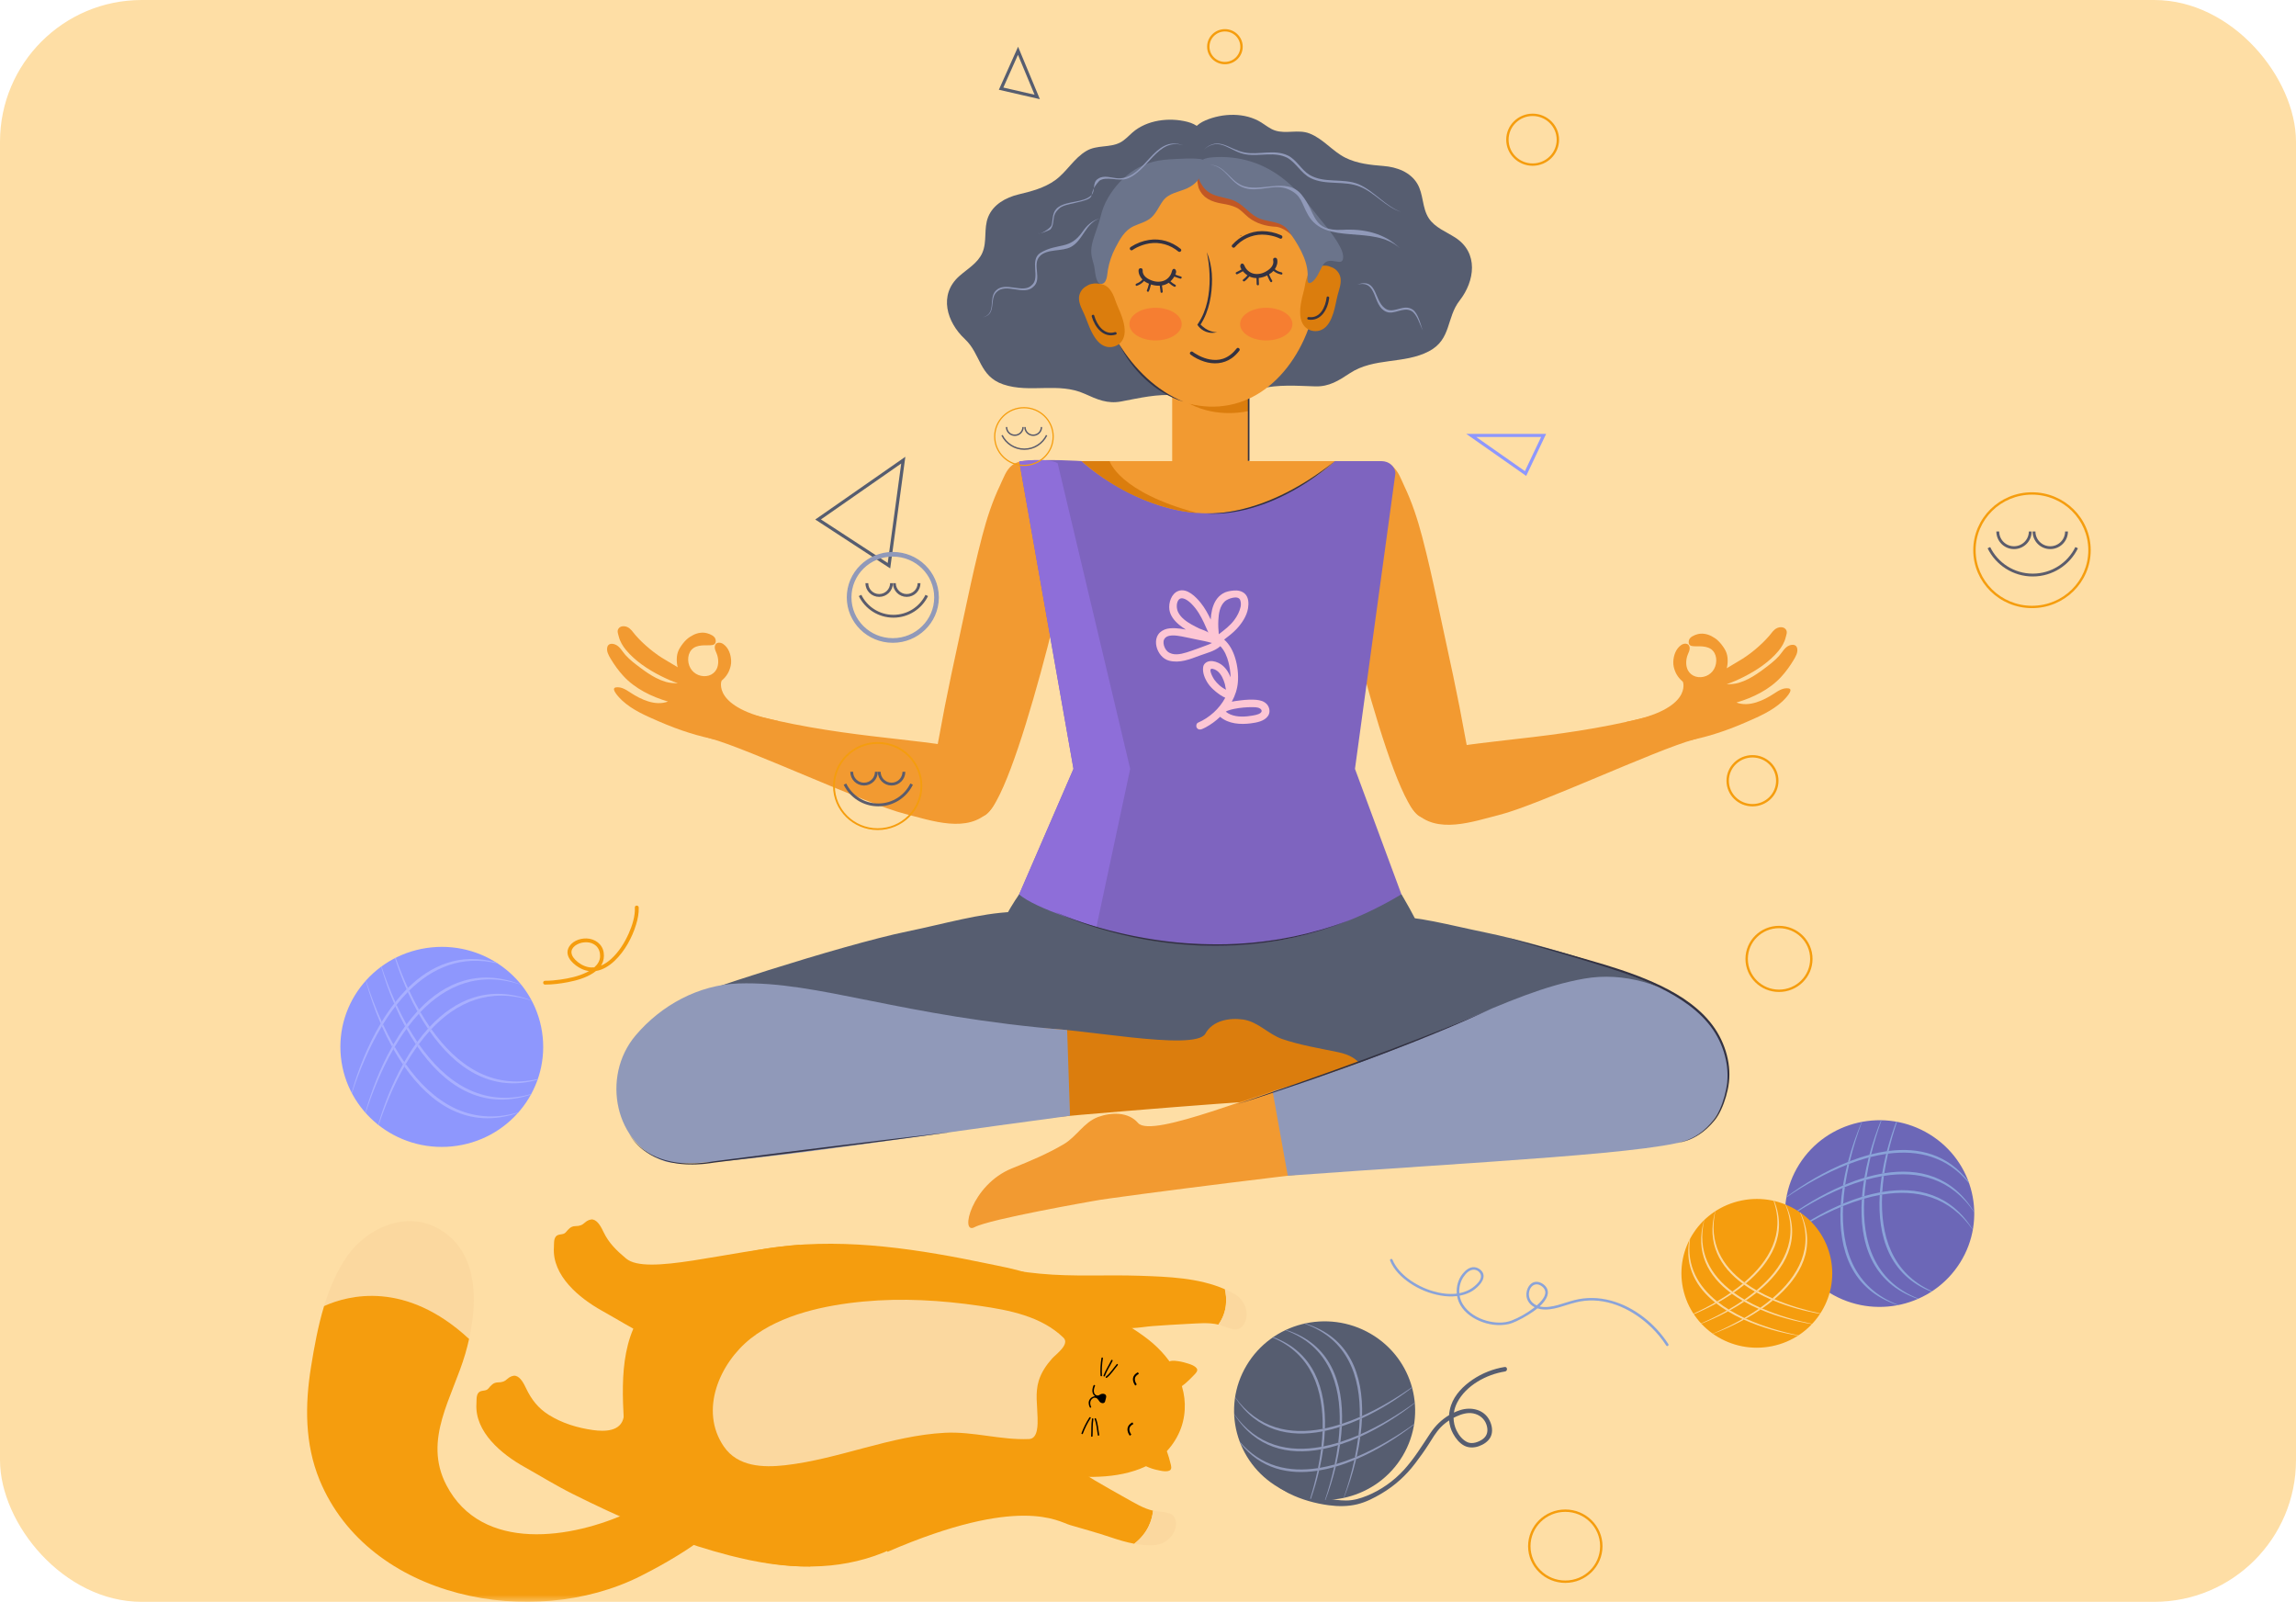 <svg width="162" height="113" viewBox="0 0 162 113" fill="none" xmlns="http://www.w3.org/2000/svg">
<rect width="162" height="113" rx="10" fill="#FEDEA5"/>
<mask id="mask0_1_1373" style="mask-type:alpha" maskUnits="userSpaceOnUse" x="0" y="0" width="162" height="113">
<rect width="162" height="113" rx="10" fill="#FEE3B4"/>
</mask>
<g mask="url(#mask0_1_1373)">
<path d="M132.552 60.324H28.185V98.117H132.552V60.324Z" fill="#FEDEA5"/>
<path d="M104.795 54.624C104.857 54.427 103.742 54.885 103.75 54.65C103.78 53.849 103.559 52.984 103.419 52.201C103.145 50.672 102.844 49.146 102.523 47.626C102.153 45.874 101.768 44.125 101.395 42.374C101.075 40.865 100.734 39.348 100.342 37.855C100.019 36.627 99.631 35.434 99.082 34.285C98.849 33.8 98.671 33.221 98.225 32.876C97.746 32.505 97.1 32.594 96.531 32.554C94.138 32.388 93.316 33.992 93.645 36.526C93.931 38.729 98.082 56.78 100.231 57.62C101.698 58.193 104.36 56.007 104.795 54.624Z" fill="#F29A31"/>
<path d="M119.529 52.164C116.852 52.889 108.504 56.807 105.79 57.486C103.947 57.947 101.345 58.908 99.817 57.25C98.931 56.288 99.052 54.693 99.736 53.674C100.641 52.328 100.126 53.246 101.587 52.901C104.88 52.122 110.703 52.12 117.235 50.309C117.913 50.12 121.626 51.596 119.529 52.164Z" fill="#F29A31"/>
<path d="M118.193 47.356C118.11 47.147 118.054 46.92 118.063 46.694C118.08 46.246 118.237 45.766 118.627 45.499C118.824 45.365 119.142 45.352 119.208 45.632C119.262 45.861 119.113 46.069 119.048 46.278C118.948 46.596 118.938 46.985 119.096 47.286C119.209 47.499 119.405 47.657 119.637 47.727C119.879 47.8 120.145 47.781 120.378 47.688C120.615 47.593 120.814 47.421 120.938 47.2C121.067 46.97 121.118 46.696 121.087 46.436C121.056 46.182 120.938 45.938 120.722 45.788C120.493 45.63 120.204 45.599 119.932 45.593C119.799 45.59 119.665 45.598 119.533 45.59C119.436 45.583 119.311 45.576 119.234 45.511C119.137 45.428 119.138 45.292 119.163 45.18C119.216 44.937 119.546 44.802 119.757 44.743C120.091 44.651 120.435 44.714 120.74 44.866C120.905 44.948 121.07 45.057 121.205 45.181C121.389 45.351 121.562 45.577 121.69 45.791C121.8 45.976 121.869 46.179 121.89 46.393C121.93 46.797 121.859 47.254 121.647 47.606C121.525 47.807 121.348 48.003 121.16 48.147C120.995 48.273 120.784 48.379 120.588 48.448C120.396 48.518 120.193 48.545 119.988 48.542C119.226 48.532 118.474 48.067 118.193 47.356Z" fill="#F29A31"/>
<path d="M118.741 48.087C118.741 48.087 119.477 49.998 114.756 50.923L117.858 52.433C119.302 52.287 120.711 51.915 122.065 51.407C122.452 51.261 122.833 51.105 123.211 50.941C124.106 50.55 125.04 50.151 125.762 49.478C125.867 49.38 126.649 48.619 126.184 48.559C125.8 48.51 125.472 48.731 125.168 48.93C124.436 49.41 123.412 49.898 122.519 49.559C123.681 49.217 124.844 48.652 125.669 47.755C126.008 47.386 126.301 46.98 126.558 46.551C126.704 46.307 126.875 46.015 126.801 45.72C126.736 45.464 126.482 45.452 126.27 45.526C125.925 45.647 125.752 46.02 125.522 46.276C125.21 46.624 124.829 46.907 124.455 47.187C124.109 47.446 123.752 47.694 123.365 47.892C123.146 48.004 122.918 48.099 122.681 48.169C122.401 48.252 122.115 48.268 121.824 48.269C122.244 48.123 122.645 47.947 123.041 47.747C123.935 47.295 124.839 46.694 125.481 45.924C125.714 45.645 125.908 45.317 125.994 44.963C126.04 44.775 126.135 44.58 126.004 44.403C125.863 44.213 125.591 44.217 125.393 44.303C125.139 44.414 124.998 44.661 124.826 44.861C124.271 45.506 123.415 46.221 122.673 46.638C122.296 46.85 120.575 47.978 120.029 47.88L118.741 48.087Z" fill="#F29A31"/>
<path d="M64.856 54.554C64.794 54.358 65.909 54.816 65.901 54.58C65.871 53.78 66.093 52.915 66.233 52.131C66.507 50.602 66.807 49.077 67.128 47.557C67.498 45.805 67.883 44.056 68.256 42.304C68.577 40.796 68.918 39.278 69.31 37.787C69.632 36.559 70.02 35.366 70.57 34.217C70.802 33.731 70.981 33.152 71.427 32.807C71.905 32.437 72.551 32.526 73.121 32.486C75.513 32.319 76.335 33.923 76.006 36.457C75.72 38.661 71.569 56.712 69.421 57.551C67.953 58.124 65.292 55.938 64.856 54.554Z" fill="#F29A31"/>
<path d="M50.123 52.094C52.799 52.819 61.148 56.736 63.862 57.416C65.704 57.878 68.307 58.839 69.835 57.181C70.721 56.219 70.6 54.623 69.915 53.604C69.01 52.258 69.526 53.177 68.065 52.831C64.772 52.053 58.948 52.05 52.417 50.239C51.738 50.051 48.026 51.527 50.123 52.094Z" fill="#F29A31"/>
<path d="M51.458 47.285C51.541 47.076 51.597 46.849 51.588 46.623C51.571 46.175 51.414 45.695 51.024 45.428C50.827 45.294 50.51 45.281 50.443 45.561C50.389 45.79 50.538 45.998 50.603 46.206C50.703 46.525 50.713 46.914 50.555 47.215C50.443 47.428 50.247 47.586 50.014 47.656C49.772 47.728 49.506 47.709 49.273 47.617C49.036 47.523 48.838 47.35 48.713 47.129C48.584 46.899 48.533 46.625 48.564 46.365C48.596 46.111 48.713 45.867 48.929 45.717C49.158 45.559 49.447 45.528 49.719 45.522C49.852 45.519 49.986 45.527 50.118 45.519C50.215 45.512 50.34 45.505 50.417 45.439C50.515 45.357 50.513 45.221 50.488 45.109C50.435 44.866 50.105 44.731 49.894 44.672C49.561 44.581 49.216 44.643 48.912 44.795C48.747 44.877 48.581 44.986 48.446 45.11C48.262 45.28 48.089 45.506 47.962 45.72C47.851 45.905 47.783 46.108 47.761 46.322C47.721 46.727 47.792 47.184 48.004 47.536C48.126 47.737 48.304 47.933 48.491 48.076C48.656 48.203 48.867 48.308 49.063 48.377C49.255 48.447 49.459 48.475 49.663 48.472C50.425 48.461 51.177 47.996 51.458 47.285Z" fill="#F29A31"/>
<path d="M50.91 48.017C50.91 48.017 50.175 49.928 54.895 50.853L51.793 52.363C50.349 52.217 48.94 51.845 47.586 51.337C47.2 51.191 46.818 51.035 46.441 50.871C45.545 50.48 44.611 50.081 43.889 49.408C43.785 49.31 43.003 48.548 43.467 48.489C43.852 48.44 44.179 48.661 44.483 48.86C45.215 49.34 46.239 49.828 47.132 49.489C45.97 49.147 44.807 48.582 43.983 47.685C43.643 47.316 43.35 46.91 43.094 46.481C42.947 46.237 42.776 45.945 42.85 45.65C42.915 45.394 43.169 45.382 43.381 45.456C43.726 45.577 43.899 45.95 44.129 46.206C44.442 46.554 44.822 46.837 45.196 47.117C45.542 47.376 45.899 47.624 46.286 47.822C46.505 47.934 46.733 48.029 46.97 48.099C47.251 48.181 47.536 48.198 47.827 48.199C47.407 48.054 47.006 47.877 46.61 47.677C45.716 47.226 44.813 46.625 44.17 45.855C43.938 45.576 43.743 45.248 43.657 44.894C43.611 44.706 43.516 44.511 43.647 44.334C43.788 44.144 44.061 44.147 44.259 44.233C44.512 44.344 44.653 44.591 44.825 44.791C45.38 45.436 46.236 46.151 46.978 46.568C47.355 46.78 49.076 47.907 49.623 47.809L50.91 48.017Z" fill="#F29A31"/>
<path d="M76.321 32.529H94.826C94.826 32.529 92.031 37.597 84.915 37.644C84.915 37.643 75.977 35.529 76.321 32.529Z" fill="#F29A31"/>
<path d="M95.603 54.239L98.454 33.405C98.454 32.921 98.017 32.53 97.478 32.53H94.188C94.191 32.569 90.191 36.215 85.255 36.215C80.318 36.215 76.318 32.569 76.322 32.53C76.322 32.53 73.959 32.35 71.917 32.548L75.743 54.239L70.506 66.332C87.421 75.505 100.004 66.606 100.004 66.123L95.603 54.239Z" fill="#7E64BF"/>
<path d="M71.91 63.089C71.91 63.089 85.317 71.239 98.88 63.089C98.88 63.089 102.674 69.068 102.957 75.364C102.957 75.364 90.258 78.373 67.485 75.364C67.485 75.364 68.672 67.745 71.91 63.089Z" fill="#565D70"/>
<path d="M47.298 79.603C55.485 79.87 63.688 78.482 71.877 78.301C74.335 78.248 77.058 77.869 78.882 76.079C80.773 74.223 80.213 68.638 78.269 66.834C73.861 62.74 69.301 64.624 64.01 65.709C59.354 66.664 48.006 70.364 47.962 70.627L47.298 79.603Z" fill="#565D70"/>
<path d="M118.635 79.637C110.448 79.903 104.247 78.764 96.057 78.584C93.6 78.53 90.876 78.151 89.053 76.361C87.161 74.505 89.786 69.193 91.729 67.388C96.137 63.295 99.506 64.694 104.798 65.779C109.453 66.734 117.571 69.417 117.217 69.895L118.635 79.637Z" fill="#565D70"/>
<path d="M88.102 25.099H82.707V33.698H88.102V25.099Z" fill="#F29A31"/>
<path d="M83.898 28.465C83.898 28.465 86.064 29.038 88.101 27.998V28.991C88.101 28.991 85.954 29.565 83.898 28.465Z" fill="#DB7D0D"/>
<path d="M88.045 27.814V32.511H88.158V27.814" fill="#333242"/>
<path d="M85.156 11.167C85.232 10.026 85.133 8.938 83.772 8.593C82.487 8.267 80.923 8.459 79.905 9.345C79.631 9.584 79.363 9.888 79.032 10.057C78.298 10.433 77.4 10.213 76.668 10.638C75.762 11.164 75.28 12.118 74.441 12.719C73.685 13.261 72.765 13.5 71.868 13.715C70.959 13.934 70.077 14.426 69.722 15.307C69.394 16.121 69.663 17.041 69.307 17.844C68.988 18.564 68.257 18.969 67.684 19.478C66.199 20.799 66.809 22.736 68.076 23.916C69.213 24.975 69.075 26.535 70.786 27.117C72.667 27.757 74.678 26.938 76.543 27.784C77.404 28.174 78.135 28.504 79.103 28.322C80.459 28.068 81.588 27.787 82.98 27.88C84.01 27.948 85.173 27.854 85.61 26.806C86.578 24.485 85.339 21.771 85.362 19.39C85.373 18.316 85.658 17.256 85.555 16.179C85.454 15.124 85.138 14.1 85.056 13.041C85.013 12.483 85.112 11.816 85.156 11.167Z" fill="#565D70"/>
<path d="M84.095 11.25C83.838 10.135 83.763 9.045 85.051 8.494C86.269 7.973 87.844 7.92 88.991 8.638C89.3 8.832 89.612 9.091 89.965 9.206C90.751 9.463 91.603 9.108 92.393 9.414C93.371 9.793 94 10.661 94.923 11.124C95.756 11.542 96.702 11.636 97.623 11.71C98.556 11.785 99.504 12.135 99.996 12.95C100.449 13.703 100.33 14.654 100.809 15.392C101.239 16.053 102.026 16.34 102.671 16.754C104.349 17.829 104.054 19.837 102.991 21.198C102.036 22.419 102.42 23.939 100.823 24.779C99.068 25.702 96.951 25.203 95.243 26.328C94.455 26.847 93.786 27.285 92.801 27.256C91.421 27.215 90.262 27.112 88.902 27.418C87.895 27.645 86.731 27.732 86.133 26.765C84.808 24.622 85.6 21.75 85.198 19.403C85.016 18.343 84.566 17.34 84.496 16.261C84.429 15.203 84.578 14.143 84.49 13.085C84.445 12.527 84.241 11.885 84.095 11.25Z" fill="#565D70"/>
<path d="M92.98 19.972C92.857 22.224 92.052 24.326 90.838 25.898C89.615 27.472 87.984 28.517 86.023 28.669C84.063 28.822 82.285 28.043 80.828 26.678C79.378 25.312 78.249 23.361 77.769 21.156C77.307 18.95 77.793 16.852 79.05 15.172C80.297 13.506 82.315 12.257 84.695 12.078C87.074 11.887 89.266 12.808 90.762 14.26C92.271 15.725 93.085 17.722 92.98 19.972Z" fill="#F29A31"/>
<path d="M79.293 22.82C79.233 22.542 79.137 22.27 79.031 22.006C78.946 21.797 78.842 21.596 78.766 21.384C78.664 21.102 78.576 20.811 78.409 20.558C78.313 20.412 78.201 20.281 78.053 20.183C77.921 20.095 77.772 20.055 77.618 20.025C77.345 19.972 77.034 19.983 76.782 20.11C76.746 20.128 76.713 20.149 76.68 20.173C76.668 20.179 76.656 20.185 76.643 20.192C76.321 20.365 76.118 20.716 76.13 21.078C76.144 21.482 76.356 21.83 76.514 22.192C76.692 22.599 76.823 23.022 77.026 23.419C77.239 23.838 77.558 24.33 78.049 24.455C78.319 24.523 78.608 24.48 78.848 24.341C79.12 24.184 79.271 23.93 79.331 23.631C79.384 23.366 79.349 23.083 79.293 22.82Z" fill="#DB7D0D"/>
<path d="M91.833 22.658C91.94 22.944 92.129 23.172 92.422 23.285C92.682 23.385 92.974 23.384 93.229 23.274C93.695 23.074 93.931 22.539 94.075 22.092C94.212 21.669 94.274 21.23 94.385 20.801C94.484 20.419 94.638 20.043 94.588 19.641C94.542 19.282 94.286 18.966 93.94 18.846C93.926 18.841 93.913 18.837 93.9 18.833C93.864 18.814 93.827 18.799 93.789 18.787C93.52 18.699 93.212 18.736 92.95 18.832C92.802 18.886 92.662 18.948 92.546 19.055C92.415 19.175 92.325 19.322 92.253 19.481C92.129 19.757 92.088 20.058 92.033 20.351C91.991 20.573 91.919 20.787 91.87 21.007C91.807 21.284 91.755 21.567 91.741 21.851C91.727 22.119 91.738 22.404 91.833 22.658Z" fill="#DB7D0D"/>
<path d="M83.323 19.508C83.188 19.475 83.062 19.417 82.931 19.372L82.936 19.362C82.964 19.293 82.991 19.214 82.983 19.138C82.975 19.068 82.927 18.979 82.855 18.966C82.837 18.963 82.819 18.965 82.798 18.972C82.702 19.006 82.678 19.166 82.653 19.248C82.61 19.383 82.528 19.5 82.429 19.602C82.15 19.888 81.703 19.931 81.336 19.811C80.988 19.698 80.592 19.474 80.622 19.058C80.635 18.877 80.348 18.872 80.335 19.053C80.318 19.294 80.436 19.537 80.608 19.718C80.495 19.851 80.347 19.947 80.181 20.009C80.087 20.044 80.124 20.195 80.22 20.16C80.417 20.087 80.589 19.978 80.723 19.823C80.769 19.86 80.817 19.892 80.866 19.919C80.931 19.955 80.999 19.987 81.068 20.015C81.023 20.166 80.995 20.323 80.926 20.465C80.882 20.554 81.016 20.635 81.06 20.546C81.134 20.394 81.161 20.227 81.211 20.068C81.413 20.134 81.625 20.166 81.83 20.154C81.847 20.303 81.867 20.452 81.888 20.6C81.902 20.699 82.054 20.66 82.04 20.562C82.02 20.421 82 20.279 81.985 20.137C82.154 20.108 82.316 20.047 82.46 19.947C82.58 20.052 82.703 20.152 82.847 20.224C82.938 20.269 83.02 20.137 82.929 20.092C82.801 20.027 82.691 19.941 82.584 19.849C82.619 19.817 82.653 19.782 82.685 19.744C82.747 19.672 82.807 19.594 82.858 19.511C82.999 19.557 83.132 19.622 83.278 19.657C83.376 19.681 83.421 19.532 83.323 19.508Z" fill="#333242"/>
<path d="M79.907 17.637C79.989 17.578 80.078 17.529 80.166 17.482C80.176 17.477 80.186 17.472 80.196 17.466C80.174 17.478 80.21 17.46 80.21 17.459C80.234 17.448 80.256 17.437 80.28 17.425C80.336 17.399 80.392 17.375 80.449 17.352C80.576 17.301 80.708 17.258 80.841 17.223C81.562 17.034 82.318 17.167 82.931 17.585C83.004 17.634 83.074 17.688 83.142 17.743C83.266 17.843 83.428 17.657 83.304 17.556C82.674 17.047 81.888 16.8 81.078 16.925C80.629 16.994 80.184 17.16 79.805 17.409C79.792 17.418 79.779 17.427 79.766 17.436C79.637 17.529 79.778 17.731 79.907 17.637Z" fill="#333242"/>
<path d="M87.233 19.203C87.361 19.149 87.476 19.072 87.598 19.008L87.592 18.998C87.553 18.935 87.514 18.861 87.51 18.785C87.506 18.715 87.54 18.619 87.61 18.596C87.626 18.59 87.645 18.588 87.666 18.592C87.766 18.61 87.815 18.765 87.854 18.842C87.918 18.968 88.018 19.072 88.132 19.157C88.453 19.397 88.902 19.369 89.245 19.195C89.57 19.029 89.926 18.746 89.831 18.341C89.789 18.163 90.071 18.114 90.112 18.291C90.168 18.526 90.09 18.785 89.949 18.989C90.082 19.104 90.243 19.176 90.417 19.211C90.515 19.231 90.502 19.386 90.402 19.366C90.196 19.324 90.009 19.244 89.852 19.111C89.812 19.154 89.77 19.194 89.726 19.228C89.667 19.273 89.606 19.315 89.542 19.354C89.61 19.496 89.662 19.646 89.754 19.776C89.811 19.858 89.692 19.959 89.634 19.877C89.537 19.738 89.484 19.578 89.409 19.428C89.22 19.524 89.016 19.589 88.811 19.609C88.819 19.759 88.822 19.909 88.825 20.059C88.827 20.159 88.67 20.144 88.668 20.045C88.665 19.902 88.662 19.759 88.655 19.616C88.484 19.614 88.314 19.579 88.156 19.503C88.054 19.625 87.948 19.743 87.817 19.836C87.736 19.894 87.633 19.777 87.715 19.718C87.832 19.634 87.927 19.532 88.018 19.425C87.978 19.399 87.939 19.37 87.901 19.338C87.828 19.276 87.756 19.208 87.693 19.134C87.561 19.201 87.439 19.286 87.302 19.343C87.208 19.381 87.139 19.242 87.233 19.203Z" fill="#333242"/>
<path d="M90.308 16.828C90.219 16.782 90.123 16.747 90.028 16.714C90.017 16.71 90.006 16.707 89.995 16.703C90.019 16.711 89.981 16.698 89.98 16.698C89.956 16.691 89.931 16.683 89.907 16.676C89.847 16.659 89.787 16.644 89.728 16.63C89.594 16.599 89.458 16.577 89.321 16.563C88.578 16.488 87.853 16.736 87.313 17.244C87.249 17.304 87.189 17.368 87.13 17.433C87.024 17.551 86.834 17.392 86.941 17.273C87.482 16.673 88.219 16.308 89.039 16.305C89.493 16.304 89.959 16.399 90.373 16.586C90.388 16.593 90.402 16.599 90.416 16.607C90.558 16.68 90.451 16.901 90.308 16.828Z" fill="#333242"/>
<path d="M84 25.011C84.283 25.231 84.624 25.395 84.964 25.506C85.623 25.72 86.331 25.671 86.906 25.268C87.112 25.123 87.29 24.94 87.444 24.743C87.542 24.618 87.354 24.458 87.255 24.584C87.004 24.906 86.69 25.173 86.296 25.306C85.994 25.408 85.668 25.412 85.356 25.354C85.088 25.305 84.832 25.208 84.59 25.087C84.499 25.04 84.41 24.99 84.324 24.936C84.316 24.931 84.307 24.926 84.299 24.921C84.272 24.903 84.321 24.935 84.295 24.918C84.282 24.909 84.267 24.9 84.254 24.891C84.233 24.876 84.212 24.861 84.191 24.846C84.181 24.839 84.171 24.832 84.161 24.824C84.035 24.726 83.874 24.913 84 25.011Z" fill="#333242"/>
<path d="M77.031 22.326C77.243 23.076 77.849 23.874 78.728 23.603C78.843 23.567 78.779 23.395 78.665 23.43C77.891 23.669 77.388 22.905 77.206 22.263C77.174 22.149 76.999 22.212 77.031 22.326Z" fill="#333242"/>
<path d="M93.602 20.987C93.525 21.649 93.15 22.481 92.347 22.366C92.228 22.348 92.193 22.529 92.312 22.546C93.223 22.678 93.695 21.796 93.785 21.022C93.799 20.904 93.616 20.869 93.602 20.987Z" fill="#333242"/>
<path d="M84.462 12.377C84.379 12.369 84.552 13.207 84.574 13.26C84.876 13.999 85.497 14.24 86.246 14.368C86.574 14.423 86.924 14.494 87.23 14.643C87.571 14.809 87.792 15.095 88.08 15.329C88.629 15.776 89.357 15.971 90.058 15.999C90.058 15.999 91.368 16.074 92.327 18.505L91.047 13.528C91.046 13.528 84.475 12.379 84.462 12.377Z" fill="#C15724"/>
<path d="M94.538 17.382C94.4 17.118 94.238 16.869 94.066 16.626C93.796 16.245 93.496 15.887 93.203 15.524C92.653 14.844 92.126 14.145 91.526 13.506C90.869 12.805 90.101 12.209 89.232 11.781C88.4 11.372 87.484 11.139 86.556 11.088C86.318 11.075 86.076 11.065 85.838 11.081C85.628 11.095 85.419 11.1 85.213 11.142C85.09 11.168 84.965 11.205 84.853 11.264C84.787 11.232 84.708 11.22 84.635 11.212C84.477 11.193 84.315 11.188 84.155 11.184C83.849 11.176 83.544 11.189 83.238 11.203C82.736 11.224 82.233 11.245 81.738 11.33C81.248 11.414 80.793 11.578 80.355 11.808C79.552 12.232 78.872 12.895 78.373 13.643C78.101 14.052 77.885 14.481 77.745 14.951C77.672 15.197 77.616 15.446 77.54 15.69C77.477 15.893 77.41 16.084 77.34 16.284C77.166 16.788 76.96 17.328 76.998 17.87C77.019 18.162 77.126 18.47 77.198 18.753C77.263 19.009 77.287 19.985 77.656 20.023C78.119 20.07 78.117 19.343 78.166 19.06C78.26 18.507 78.436 17.985 78.697 17.486C79.011 16.887 79.336 16.263 79.984 15.958C80.409 15.758 80.89 15.659 81.245 15.334C81.603 15.005 81.781 14.539 82.066 14.156C82.47 13.613 83.194 13.547 83.773 13.279C84.114 13.121 84.414 12.887 84.613 12.573C84.538 12.692 84.884 13.178 84.957 13.267C85.12 13.464 85.324 13.601 85.557 13.706C86.072 13.94 86.665 13.949 87.171 14.201C87.829 14.527 88.242 15.199 88.949 15.447C89.622 15.683 90.439 15.619 90.897 16.258C91.522 17.132 92.23 18.226 92.267 19.331C92.272 19.462 92.154 20.061 92.457 19.955C92.851 19.817 93.134 19.067 93.31 18.747C93.785 17.885 94.832 19.024 94.766 18.053C94.75 17.817 94.645 17.589 94.538 17.382Z" fill="#6B748B"/>
<path d="M85.334 11.612C86.408 11.646 86.731 12.677 87.603 13.069C88.893 13.649 90.775 12.438 91.83 13.727C92.922 15.052 92.51 16.323 94.734 16.212C96.2 16.126 97.692 16.444 98.753 17.5C96.872 15.816 93.528 17.363 92.288 15.153C91.818 14.326 91.849 13.76 90.891 13.348C89.917 12.929 88.814 13.587 87.808 13.259C86.776 12.951 86.508 11.708 85.334 11.612Z" fill="#9099B9"/>
<path d="M83.505 10.258C81.675 9.663 81.005 12.115 79.488 12.616C78.867 12.805 78.091 12.408 77.572 12.747C76.493 13.915 77.77 13.89 75.708 14.349C75.494 14.397 74.943 14.498 74.738 14.703C74.564 14.875 74.435 15.004 74.373 15.261C74.303 15.568 74.338 15.939 74.105 16.191C74.072 16.224 73.287 16.571 73.276 16.441C73.289 16.607 74.152 16.125 74.206 15.853C74.303 15.399 74.236 14.933 74.662 14.62C75.318 14.143 76.435 14.328 77.002 13.774C77.319 13.464 77.034 12.86 77.488 12.604C77.891 12.33 78.441 12.552 78.869 12.58C80.862 12.656 81.36 9.448 83.505 10.258Z" fill="#9099B9"/>
<path d="M77.594 15.406C76.568 15.757 76.452 16.913 75.578 17.412C74.941 17.765 73.871 17.529 73.357 18.08C72.8 18.676 73.563 19.698 72.9 20.238C72.226 20.891 70.987 19.918 70.305 20.612C69.783 21.144 70.341 22.178 69.352 22.382C70.33 22.119 69.72 21.063 70.264 20.503C70.929 19.82 72.194 20.747 72.8 20.113C73.43 19.594 72.612 18.37 73.396 17.844C74.657 17.089 75.464 17.679 76.397 16.324C76.697 15.89 77.078 15.547 77.594 15.406Z" fill="#9099B9"/>
<path d="M84.945 10.545C86.005 9.588 86.687 10.539 87.807 10.756C88.821 10.952 89.894 10.51 90.859 10.966C91.488 11.264 91.798 11.97 92.39 12.331C93.447 12.966 94.761 12.538 95.873 13.002C96.975 13.49 97.716 14.52 98.853 14.949C97.738 14.596 97.025 13.602 95.965 13.175C94.846 12.707 93.559 13.103 92.466 12.56C91.79 12.219 91.467 11.496 90.821 11.126C89.917 10.675 88.899 11.04 87.933 10.895C86.783 10.722 86.092 9.591 84.945 10.545Z" fill="#9099B9"/>
<path d="M95.772 20.077C97.287 19.531 96.9 21.43 97.893 21.848C98.466 22.049 99.054 21.449 99.661 21.83C100.06 22.081 100.239 22.897 100.381 23.309C100.203 22.945 99.979 22.147 99.586 21.936C98.996 21.619 98.368 22.232 97.808 21.991C96.8 21.577 97.237 19.724 95.772 20.077Z" fill="#9099B9"/>
<path d="M87.586 16.62L87.6 16.6C87.573 16.606 87.544 16.612 87.515 16.618L87.499 16.639C87.529 16.633 87.558 16.626 87.586 16.62Z" fill="black"/>
<path d="M78.956 24.269C80.033 26.008 81.566 27.54 83.491 28.337C81.484 27.715 79.87 26.102 78.956 24.269Z" fill="#333242"/>
<path d="M85.102 36.212C85.102 36.212 85.141 36.216 85.214 36.219C85.287 36.221 85.395 36.222 85.532 36.22C85.669 36.218 85.835 36.208 86.026 36.192C86.216 36.176 86.429 36.148 86.661 36.115C86.893 36.08 87.143 36.034 87.405 35.975C87.667 35.915 87.942 35.846 88.223 35.763C88.504 35.684 88.79 35.586 89.08 35.483C89.223 35.427 89.369 35.374 89.513 35.315C89.655 35.255 89.802 35.198 89.943 35.133C90.085 35.069 90.229 35.008 90.368 34.94C90.509 34.874 90.649 34.807 90.785 34.736C90.921 34.667 91.058 34.598 91.189 34.524C91.32 34.451 91.453 34.382 91.577 34.306C91.703 34.232 91.828 34.161 91.948 34.088C92.068 34.014 92.185 33.942 92.3 33.872C92.413 33.8 92.521 33.727 92.627 33.658C92.679 33.624 92.731 33.59 92.782 33.557C92.832 33.522 92.881 33.488 92.929 33.454C93.025 33.387 93.117 33.323 93.204 33.262C93.292 33.202 93.372 33.14 93.45 33.085C93.604 32.973 93.738 32.875 93.845 32.79C94.062 32.624 94.186 32.529 94.186 32.529C94.186 32.529 94.067 32.63 93.858 32.807C93.755 32.897 93.625 32.999 93.475 33.117C93.4 33.176 93.322 33.24 93.236 33.304C93.15 33.368 93.06 33.435 92.965 33.504C92.918 33.539 92.87 33.575 92.821 33.611C92.771 33.645 92.719 33.681 92.667 33.717C92.563 33.789 92.456 33.864 92.344 33.939C92.232 34.013 92.115 34.088 91.997 34.164C91.879 34.242 91.752 34.313 91.626 34.389C91.501 34.466 91.37 34.536 91.237 34.611C91.106 34.686 90.97 34.757 90.833 34.828C90.697 34.901 90.556 34.969 90.415 35.037C90.275 35.107 90.131 35.17 89.988 35.234C89.845 35.3 89.698 35.355 89.552 35.415C89.407 35.474 89.26 35.526 89.115 35.581C88.823 35.682 88.533 35.778 88.249 35.857C87.965 35.94 87.686 36.001 87.421 36.056C87.156 36.108 86.903 36.148 86.669 36.178C86.2 36.237 85.805 36.246 85.531 36.242C85.257 36.236 85.102 36.212 85.102 36.212Z" fill="#333242"/>
<path d="M57.723 36.645L57.788 36.737L63.587 32.699L62.635 39.715L57.785 36.552L57.723 36.645L57.66 36.738L62.811 40.097L63.879 32.223L57.523 36.649L57.66 36.738L57.723 36.645Z" fill="#565D70"/>
<path d="M71.829 3.582L71.726 3.537L70.477 6.332L73.372 6.996L71.833 3.297L71.726 3.537L71.829 3.582L71.725 3.624L72.996 6.681L70.793 6.176L71.932 3.627L71.829 3.582L71.725 3.624L71.829 3.582Z" fill="#565D70"/>
<path d="M103.806 30.716V30.828H108.736L107.594 33.236L103.872 30.626L103.806 30.716V30.828V30.716L103.741 30.807L107.684 33.573L109.091 30.605H103.453L103.741 30.807L103.806 30.716Z" fill="#8E97FD"/>
<path d="M89.539 77.65C90.54 77.623 91.529 77.465 92.53 77.421C93.781 77.367 94.88 77.679 96.066 78.025C97.224 78.364 96.516 76.473 96.165 75.462C95.905 74.713 95.159 74.382 94.429 74.229C93.11 73.951 91.761 73.737 90.483 73.302C89.495 72.966 88.773 72.075 87.713 71.922C86.745 71.783 85.559 71.987 85.051 72.914C84.33 74.23 75.771 72.436 73.151 72.545C67.701 72.772 70.584 79.233 70.584 79.233C70.72 79.037 88.065 77.652 89.229 77.655C89.332 77.654 89.436 77.653 89.539 77.65Z" fill="#DB7D0D"/>
<path d="M75.294 72.664C63.48 71.705 57.749 69.194 52.109 69.377C49.294 69.468 46.65 70.912 44.847 73.042C42.367 75.973 43.415 80.818 46.971 81.939C49.048 82.594 62.1 80.494 75.498 78.711L75.294 72.664Z" fill="#9099B9"/>
<path d="M68.762 86.57C67.701 87.137 68.538 83.573 71.401 82.421C72.649 81.919 73.908 81.396 75.067 80.709C75.963 80.179 76.482 79.16 77.487 78.794C78.405 78.46 79.609 78.418 80.3 79.221C81.282 80.361 89.278 76.859 91.866 76.43C97.245 75.539 95.781 82.449 95.781 82.449C95.606 82.285 78.347 84.471 77.208 84.712C77.106 84.733 69.85 85.989 68.762 86.57Z" fill="#F29A31"/>
<path d="M89.792 76.985C101.149 73.635 106.229 70.008 111.784 69.035C114.557 68.55 117.447 69.422 119.658 71.138C122.7 73.499 122.692 78.453 119.449 80.276C117.555 81.342 104.344 81.951 90.862 82.942L89.792 76.985Z" fill="#9099B9"/>
<path d="M74.626 32.679L79.743 54.238L77.361 65.394C77.361 65.394 72.999 64.106 71.909 63.088L75.742 54.238L71.916 32.547C71.916 32.547 73.892 32.252 74.626 32.679Z" fill="#8E6ED9"/>
<path d="M84.464 36.184C84.464 36.184 80.356 36.079 76.321 32.529H78.292C78.292 32.529 78.93 34.713 84.464 36.184Z" fill="#DB7D0D"/>
<path d="M74.413 64.319C74.413 64.319 74.715 64.461 75.259 64.671C75.53 64.777 75.863 64.898 76.248 65.028C76.344 65.061 76.444 65.093 76.546 65.127C76.648 65.16 76.755 65.193 76.863 65.228C77.08 65.298 77.31 65.363 77.55 65.435C78.031 65.57 78.554 65.713 79.114 65.837C79.392 65.904 79.681 65.961 79.976 66.023C80.123 66.054 80.273 66.079 80.424 66.108C80.575 66.135 80.726 66.168 80.881 66.191C81.19 66.241 81.503 66.296 81.822 66.336C81.981 66.357 82.142 66.379 82.303 66.4C82.464 66.418 82.627 66.436 82.79 66.454C82.872 66.463 82.953 66.472 83.035 66.481C83.117 66.489 83.199 66.495 83.282 66.502C83.447 66.515 83.612 66.529 83.777 66.542C83.943 66.557 84.109 66.561 84.275 66.571C84.442 66.579 84.608 66.589 84.774 66.595C84.941 66.599 85.107 66.604 85.274 66.608C85.44 66.612 85.607 66.618 85.773 66.615C85.939 66.614 86.105 66.613 86.27 66.612C86.352 66.61 86.435 66.611 86.517 66.609C86.599 66.606 86.681 66.603 86.763 66.599C87.091 66.585 87.417 66.578 87.737 66.549C87.897 66.537 88.057 66.525 88.215 66.513L88.333 66.504L88.451 66.491C88.529 66.482 88.607 66.474 88.684 66.465C88.995 66.431 89.301 66.4 89.598 66.353C89.747 66.331 89.895 66.31 90.04 66.289C90.113 66.278 90.185 66.267 90.257 66.256C90.328 66.243 90.399 66.23 90.469 66.217C90.751 66.163 91.026 66.117 91.29 66.062C91.553 66.002 91.807 65.945 92.051 65.89C92.112 65.876 92.172 65.863 92.231 65.848C92.29 65.832 92.349 65.817 92.406 65.801C92.522 65.77 92.635 65.74 92.745 65.71C92.855 65.681 92.962 65.652 93.067 65.624C93.119 65.611 93.171 65.597 93.221 65.583C93.271 65.567 93.32 65.552 93.369 65.537C93.563 65.476 93.744 65.42 93.912 65.367C94.08 65.315 94.235 65.269 94.371 65.217C94.921 65.021 95.235 64.909 95.235 64.909C95.235 64.909 94.923 65.028 94.379 65.237C94.243 65.292 94.089 65.341 93.922 65.396C93.755 65.452 93.574 65.512 93.381 65.576C93.332 65.592 93.284 65.608 93.234 65.625C93.183 65.641 93.132 65.655 93.08 65.67C92.976 65.7 92.869 65.73 92.76 65.761C92.65 65.793 92.537 65.824 92.421 65.857C92.364 65.873 92.305 65.89 92.246 65.907C92.187 65.923 92.127 65.936 92.066 65.951C91.822 66.009 91.568 66.069 91.305 66.132C91.041 66.19 90.766 66.24 90.484 66.296C90.413 66.31 90.342 66.324 90.271 66.338C90.2 66.35 90.127 66.361 90.054 66.373C89.908 66.395 89.76 66.419 89.611 66.442C89.314 66.495 89.007 66.524 88.695 66.561C88.617 66.57 88.539 66.579 88.46 66.588L88.342 66.601L88.223 66.61C88.065 66.623 87.904 66.635 87.743 66.648C87.422 66.678 87.095 66.688 86.766 66.703C86.683 66.707 86.601 66.71 86.519 66.714C86.436 66.716 86.353 66.716 86.27 66.717C86.104 66.719 85.938 66.721 85.771 66.723C85.605 66.727 85.438 66.721 85.27 66.718C85.103 66.715 84.936 66.711 84.769 66.707C84.602 66.701 84.434 66.689 84.267 66.68C84.1 66.67 83.933 66.665 83.767 66.649C83.601 66.635 83.435 66.621 83.27 66.607C83.188 66.6 83.105 66.594 83.023 66.585C82.94 66.576 82.859 66.567 82.777 66.558C82.613 66.539 82.45 66.521 82.288 66.502C82.126 66.48 81.965 66.458 81.806 66.436C81.486 66.394 81.172 66.338 80.862 66.287C80.707 66.263 80.555 66.23 80.404 66.202C80.253 66.172 80.103 66.146 79.955 66.113C79.661 66.047 79.372 65.987 79.093 65.917C78.534 65.785 78.012 65.636 77.531 65.495C77.051 65.35 76.615 65.206 76.233 65.068C75.85 64.93 75.519 64.803 75.249 64.692C74.979 64.582 74.77 64.487 74.628 64.423C74.487 64.357 74.413 64.319 74.413 64.319Z" fill="#333242"/>
<path d="M87.184 77.929C87.184 77.929 87.469 77.832 87.968 77.661C88.466 77.489 89.178 77.243 90.033 76.948C90.459 76.799 90.921 76.637 91.41 76.466C91.898 76.293 92.412 76.111 92.945 75.922C93.478 75.734 94.026 75.536 94.584 75.335C95.142 75.134 95.706 74.924 96.272 74.716C96.836 74.507 97.401 74.297 97.957 74.091C98.511 73.879 99.056 73.674 99.582 73.469C100.108 73.263 100.617 73.065 101.099 72.876C101.579 72.683 102.033 72.501 102.452 72.332C102.869 72.159 103.251 72 103.59 71.859C103.675 71.825 103.757 71.79 103.837 71.758C103.915 71.724 103.991 71.691 104.064 71.66C104.21 71.597 104.343 71.538 104.464 71.486C104.949 71.278 105.225 71.159 105.225 71.159C105.225 71.159 104.951 71.285 104.473 71.505C104.354 71.561 104.221 71.621 104.076 71.688C104.004 71.72 103.929 71.755 103.851 71.79C103.773 71.825 103.691 71.861 103.607 71.897C103.271 72.044 102.891 72.209 102.477 72.389C102.06 72.563 101.608 72.751 101.13 72.951C100.651 73.148 100.144 73.35 99.619 73.558C99.093 73.765 98.547 73.973 97.995 74.187C97.439 74.396 96.875 74.608 96.311 74.82C95.745 75.025 95.179 75.234 94.62 75.432C94.061 75.63 93.511 75.828 92.978 76.013C92.711 76.106 92.449 76.197 92.192 76.286C91.935 76.374 91.683 76.459 91.438 76.542C90.947 76.707 90.483 76.863 90.054 77.007C89.196 77.293 88.478 77.521 87.976 77.681C87.724 77.76 87.526 77.822 87.391 77.864C87.255 77.907 87.184 77.929 87.184 77.929Z" fill="#333242"/>
<path d="M44.404 79.969C44.404 79.969 44.442 80.052 44.536 80.195C44.63 80.337 44.782 80.539 45.011 80.762C45.239 80.985 45.548 81.228 45.941 81.439C46.138 81.543 46.353 81.645 46.59 81.727C46.826 81.81 47.079 81.886 47.349 81.938C47.483 81.969 47.623 81.986 47.764 82.01C47.835 82.018 47.906 82.026 47.979 82.034C48.015 82.038 48.051 82.042 48.088 82.046C48.124 82.048 48.161 82.05 48.198 82.053C48.272 82.057 48.347 82.062 48.422 82.067C48.498 82.068 48.574 82.069 48.65 82.071C48.803 82.076 48.959 82.066 49.117 82.063C49.196 82.061 49.275 82.052 49.354 82.047C49.434 82.041 49.514 82.037 49.595 82.028C49.675 82.019 49.756 82.01 49.838 82.001C49.919 81.992 50.001 81.982 50.083 81.968C50.164 81.955 50.247 81.942 50.329 81.929L50.391 81.92L50.425 81.915L50.456 81.912C50.498 81.906 50.54 81.901 50.582 81.895C50.75 81.874 50.921 81.852 51.092 81.83C52.464 81.655 53.926 81.468 55.389 81.281C56.853 81.099 58.317 80.918 59.688 80.748C61.061 80.581 62.342 80.425 63.441 80.292C64.539 80.162 65.455 80.055 66.095 79.979C66.737 79.905 67.103 79.863 67.103 79.863C67.103 79.863 66.738 79.913 66.098 80.001C65.459 80.086 64.545 80.208 63.449 80.355C62.352 80.498 61.072 80.665 59.701 80.843C58.329 81.018 56.867 81.205 55.403 81.392C53.94 81.573 52.476 81.755 51.104 81.925C50.932 81.947 50.762 81.968 50.593 81.989C50.551 81.994 50.509 81.999 50.468 82.004L50.436 82.008L50.407 82.012L50.344 82.021C50.26 82.034 50.177 82.046 50.094 82.057C50.012 82.071 49.93 82.08 49.847 82.088C49.765 82.096 49.684 82.105 49.602 82.114C49.521 82.122 49.44 82.125 49.359 82.13C49.279 82.135 49.199 82.143 49.12 82.143C48.96 82.145 48.803 82.153 48.649 82.146C48.571 82.144 48.495 82.142 48.418 82.14C48.342 82.134 48.267 82.129 48.192 82.124C48.155 82.121 48.118 82.118 48.08 82.115C48.044 82.111 48.007 82.106 47.97 82.102C47.897 82.093 47.825 82.084 47.753 82.076C47.611 82.05 47.469 82.032 47.335 81.999C46.791 81.884 46.311 81.695 45.919 81.475C45.526 81.255 45.22 81.006 44.994 80.778C44.767 80.55 44.621 80.343 44.529 80.199C44.439 80.053 44.404 79.969 44.404 79.969Z" fill="#333242"/>
<path d="M106.359 66.141C106.359 66.141 106.756 66.251 107.451 66.445C107.799 66.538 108.222 66.651 108.707 66.78C109.192 66.91 109.741 67.049 110.336 67.219C110.932 67.384 111.574 67.571 112.255 67.767C112.935 67.964 113.653 68.175 114.385 68.422C115.119 68.669 115.869 68.947 116.613 69.275C117.357 69.604 118.094 69.984 118.785 70.44C119.472 70.9 120.112 71.439 120.631 72.068C120.76 72.225 120.884 72.388 120.996 72.553C121.109 72.722 121.213 72.893 121.308 73.068C121.497 73.419 121.649 73.783 121.764 74.152C121.995 74.889 122.071 75.647 121.99 76.351C121.949 76.704 121.871 77.037 121.781 77.356C121.687 77.674 121.578 77.977 121.448 78.257C121.319 78.537 121.171 78.796 120.993 79.017C120.815 79.235 120.631 79.431 120.446 79.6C120.076 79.942 119.695 80.173 119.367 80.321C119.286 80.36 119.205 80.389 119.131 80.421C119.055 80.447 118.984 80.473 118.917 80.494C118.85 80.514 118.787 80.532 118.73 80.548C118.673 80.562 118.62 80.575 118.573 80.586C118.479 80.61 118.405 80.62 118.356 80.63C118.307 80.64 118.282 80.644 118.282 80.644C118.282 80.644 118.307 80.639 118.356 80.628C118.404 80.616 118.478 80.605 118.57 80.578C118.757 80.531 119.03 80.449 119.353 80.293C119.675 80.138 120.045 79.901 120.403 79.556C120.582 79.384 120.758 79.188 120.929 78.969C121.013 78.861 121.089 78.74 121.162 78.616C121.232 78.489 121.301 78.358 121.361 78.219C121.485 77.943 121.588 77.642 121.676 77.328C121.76 77.013 121.833 76.681 121.868 76.338C121.937 75.651 121.85 74.914 121.624 74.195C121.396 73.475 121.022 72.776 120.508 72.167C119.998 71.554 119.368 71.028 118.689 70.578C118.011 70.126 117.284 69.746 116.548 69.417C115.811 69.087 115.065 68.808 114.337 68.559C113.607 68.311 112.896 68.088 112.218 67.882C111.541 67.678 110.9 67.482 110.308 67.308C110.16 67.264 110.015 67.222 109.873 67.18C109.731 67.139 109.592 67.099 109.457 67.061C109.187 66.983 108.93 66.909 108.689 66.839C108.207 66.699 107.786 66.576 107.44 66.475C106.753 66.263 106.359 66.141 106.359 66.141Z" fill="#333242"/>
<path d="M81.597 45.598C81.698 46.043 82.022 46.484 82.485 46.606C83.236 46.803 83.962 46.504 84.654 46.246C85.147 46.062 85.713 45.94 86.103 45.584C86.401 45.885 86.578 46.316 86.68 46.724C86.763 47.056 86.824 47.419 86.826 47.778C86.681 47.412 86.465 47.068 86.129 46.851C85.919 46.715 85.637 46.614 85.383 46.638C85.15 46.66 84.932 46.807 84.893 47.049C84.829 47.451 85.017 47.892 85.24 48.222C85.386 48.438 85.582 48.627 85.784 48.792C85.99 48.959 86.208 49.115 86.451 49.221C86.04 49.994 85.334 50.63 84.539 50.974C84.404 51.032 84.374 51.223 84.442 51.337C84.523 51.473 84.676 51.49 84.81 51.432C84.912 51.388 85.013 51.341 85.11 51.287C85.459 51.096 85.792 50.851 86.089 50.565C86.095 50.571 86.101 50.577 86.107 50.582C86.692 51.068 87.522 51.123 88.253 51.028C88.676 50.973 89.214 50.879 89.47 50.501C89.607 50.299 89.597 50.044 89.491 49.831C89.371 49.59 89.112 49.447 88.852 49.399C88.399 49.316 87.906 49.359 87.451 49.416C87.271 49.438 87.091 49.462 86.913 49.499C87.15 49.07 87.304 48.603 87.342 48.121C87.387 47.557 87.316 46.956 87.15 46.415C86.999 45.923 86.759 45.459 86.374 45.117C86.678 44.886 86.983 44.654 87.243 44.378C87.617 43.981 87.97 43.457 88.058 42.912C88.113 42.575 88.108 42.143 87.838 41.887C87.623 41.684 87.324 41.632 87.036 41.659C86.77 41.684 86.504 41.73 86.273 41.872C86.071 41.996 85.902 42.166 85.779 42.368C85.537 42.767 85.451 43.245 85.425 43.705C85.232 43.296 85.016 42.9 84.729 42.54C84.39 42.116 83.764 41.466 83.149 41.686C82.644 41.866 82.441 42.531 82.509 43.011C82.569 43.435 82.866 43.8 83.19 44.067C83.343 44.195 83.505 44.309 83.671 44.413C83.429 44.364 83.182 44.327 82.936 44.317C82.687 44.308 82.405 44.314 82.171 44.411C81.918 44.515 81.736 44.676 81.632 44.928C81.547 45.136 81.548 45.379 81.597 45.598ZM86.489 50.206L86.487 50.205C86.513 50.188 86.54 50.173 86.568 50.16C86.584 50.152 86.6 50.144 86.617 50.137C86.595 50.146 86.599 50.144 86.63 50.132C86.775 50.078 86.925 50.038 87.077 50.008C87.508 49.921 87.967 49.879 88.426 49.887C88.565 49.889 88.653 49.893 88.767 49.922C88.941 49.967 89.135 50.136 88.936 50.296C88.78 50.422 88.474 50.462 88.284 50.494C88.193 50.51 88.098 50.522 88.001 50.532C87.478 50.584 86.895 50.537 86.489 50.206ZM86.424 48.259C86.433 48.293 86.49 48.645 86.513 48.656C86.183 48.508 85.885 48.229 85.675 47.942C85.591 47.827 85.173 47.079 85.58 47.186C85.698 47.217 85.753 47.238 85.857 47.309C86.01 47.413 86.136 47.579 86.236 47.771C86.316 47.926 86.376 48.091 86.424 48.259ZM85.963 43.764C85.987 43.294 86.057 42.76 86.422 42.42C86.623 42.233 87.394 41.943 87.515 42.358C87.558 42.506 87.567 42.661 87.533 42.812C87.459 43.147 87.294 43.461 87.09 43.736C86.794 44.135 86.391 44.44 85.995 44.741C85.962 44.416 85.947 44.09 85.963 43.764ZM85.266 44.642C85.221 44.539 84.757 44.404 84.635 44.344C84.443 44.251 84.251 44.157 84.066 44.051C83.698 43.84 83.318 43.574 83.127 43.186C83.013 42.956 82.989 42.602 83.121 42.373C83.356 41.968 83.869 42.395 84.072 42.6C84.267 42.797 84.435 43.014 84.582 43.249C84.856 43.69 85.059 44.167 85.266 44.642ZM82.133 45.118C82.326 44.705 83.019 44.833 83.369 44.894C83.732 44.957 84.089 45.049 84.451 45.118C84.807 45.186 85.163 45.254 85.509 45.36C85.41 45.415 85.305 45.459 85.203 45.496C84.71 45.677 84.213 45.871 83.711 46.026C83.288 46.157 82.749 46.269 82.376 45.957C82.234 45.837 82.117 45.6 82.096 45.383C82.087 45.287 82.097 45.194 82.133 45.118Z" fill="#FDC6D4"/>
<path d="M86.424 90.947C84.559 90.136 82.42 90.066 80.413 89.997C78.07 89.916 75.714 90.078 73.378 89.85C72.207 89.736 71.043 89.571 69.888 89.355C69.522 89.287 68.426 90.656 68.453 91.18C68.491 91.891 77.736 92.822 78.385 93.361C79.092 93.948 80.504 93.602 81.331 93.546C82.166 93.489 83.001 93.429 83.837 93.391C84.531 93.359 85.283 93.277 85.969 93.444C86.626 92.513 86.566 91.548 86.424 90.947Z" fill="#F59D0E"/>
<path d="M87.11 91.286C86.886 91.16 86.657 91.047 86.424 90.946C86.566 91.548 86.626 92.513 85.968 93.443C86.021 93.456 86.073 93.47 86.124 93.485C86.724 93.669 87.383 94.104 87.794 93.371C88.203 92.643 87.819 91.685 87.11 91.286Z" fill="#FBD89F"/>
<path d="M44.015 100.181C44.079 101.333 44.285 102.439 44.862 103.564C46.664 107.071 50.167 109.558 54.081 110.239C57.53 110.839 61.02 110.48 64.054 108.669C65.373 107.883 70.547 103.798 71.946 103.138C74.815 101.784 80.11 97.416 76.005 94.298C75.145 93.646 75.368 91.956 74.674 91.126C73.598 89.841 71.348 89.489 69.79 89.162C64.922 88.143 59.902 87.337 54.922 87.954C53.485 88.132 52.069 88.443 50.703 88.924C49.207 89.451 47.655 90.284 46.451 91.317C43.817 93.58 43.837 97.017 44.015 100.181Z" fill="#F59D0E"/>
<path d="M74.599 91.361C76.073 92.078 77.689 92.853 78.723 94.159C80.861 96.861 78.66 100.44 76.239 102.037C75.5 102.525 74.665 102.954 73.836 103.274C72.6 103.751 71.407 104.145 70.245 104.78C68.751 105.597 67.325 106.532 65.933 107.507C65.933 107.507 68.071 99.507 59.959 95.512C59.959 95.512 65.201 92.936 62.417 88.358C62.417 88.358 72.924 90.547 74.599 91.361Z" fill="#F59D0E"/>
<path d="M69.746 105.059C72.625 103.731 74.124 104.047 74.636 104.085C76.837 104.251 79.215 104.353 81.213 103.252C82.301 102.652 83.166 101.511 83.462 100.306C84.022 98.025 82.8 95.891 81.028 94.502C80.061 93.743 78.957 93.12 77.859 92.564C76.614 91.934 73.598 90.748 71.212 89.855C71.063 89.799 73.214 90.97 73.101 91.08C72.876 91.302 72.851 91.717 73.101 91.935C74.714 93.343 72.908 95.677 72.09 96.986C71.265 98.305 70.536 99.725 69.974 101.173C69.751 101.747 69.572 102.371 69.591 102.991C69.62 103.907 68.696 105.543 69.746 105.059Z" fill="#F59D0E"/>
<path d="M81.52 103.67C81.628 103.698 81.739 103.722 81.849 103.742C82.064 103.784 82.295 103.826 82.505 103.743C82.72 103.658 82.624 103.372 82.583 103.215C82.516 102.96 82.451 102.704 82.359 102.456C82.311 102.327 82.257 102.2 82.198 102.075C82.154 101.984 82.111 101.863 82.014 101.815C81.935 101.775 81.852 101.817 81.782 101.854C81.596 101.953 81.427 102.078 81.279 102.227C81.222 102.284 81.164 102.341 81.109 102.4C80.96 102.563 80.522 103.003 80.531 103.077C80.562 103.324 80.883 103.447 81.082 103.528C81.225 103.585 81.371 103.632 81.52 103.67Z" fill="#F59D0E"/>
<path d="M83.533 96.105C83.641 96.133 83.75 96.165 83.856 96.2C84.064 96.269 84.286 96.343 84.428 96.518C84.572 96.696 84.346 96.898 84.232 97.015C84.047 97.205 83.864 97.397 83.66 97.569C83.554 97.658 83.444 97.743 83.33 97.822C83.247 97.88 83.148 97.964 83.04 97.96C82.952 97.956 82.9 97.88 82.858 97.813C82.744 97.637 82.66 97.446 82.605 97.245C82.584 97.168 82.561 97.089 82.543 97.012C82.494 96.798 82.332 96.203 82.376 96.143C82.526 95.943 82.867 95.99 83.081 96.016C83.234 96.035 83.384 96.066 83.533 96.105Z" fill="#F59D0E"/>
<path d="M77.918 98.947C77.973 98.904 77.985 98.816 78 98.754C78.035 98.617 78.115 98.447 77.956 98.354C77.872 98.306 77.768 98.317 77.681 98.345C77.598 98.371 77.474 98.545 77.262 98.373C77.225 98.343 77.279 98.492 77.274 98.529C77.266 98.545 77.185 98.595 77.208 98.593C77.48 98.575 77.524 98.888 77.678 98.953C77.763 98.99 77.841 99.006 77.918 98.947ZM77.739 98.797L77.73 98.793L77.743 98.794V98.799L77.739 98.797Z" fill="black"/>
<path d="M76.99 99.253C76.908 99.079 76.892 98.909 76.991 98.752C77.065 98.633 77.207 98.574 77.376 98.557L77.385 98.555C77.484 98.575 77.584 98.592 77.683 98.612C77.752 98.626 77.769 98.544 77.701 98.531C77.602 98.51 77.503 98.494 77.405 98.474C77.085 98.337 77.171 97.96 77.263 97.765C77.286 97.716 77.188 97.673 77.165 97.722C77.064 97.936 76.992 98.299 77.256 98.489C77.103 98.521 76.98 98.585 76.9 98.699C76.778 98.872 76.797 99.079 76.89 99.274C76.915 99.327 77.015 99.305 76.99 99.253Z" fill="black"/>
<path d="M51.229 107.84C51.779 106.388 50.49 105.474 49.331 104.906C47.406 103.963 44.392 97.882 44.004 99.97C43.814 100.994 42.658 100.996 41.84 100.882C40.742 100.728 39.649 100.396 38.71 99.804C37.961 99.332 37.495 98.721 37.119 97.937C36.978 97.644 36.736 97.135 36.376 97.056C36.192 97.015 35.953 97.133 35.82 97.256C35.595 97.465 35.431 97.514 35.129 97.52C34.806 97.526 34.648 97.727 34.453 97.958C34.276 98.168 33.934 98.036 33.756 98.252C33.592 98.451 33.632 98.781 33.616 99.017C33.485 101.024 35.416 102.598 36.986 103.476C38.129 104.116 39.242 104.807 40.416 105.392C41.209 105.788 42.007 106.176 42.812 106.549C45.606 107.844 48.488 108.958 51.478 109.729C53.325 110.206 55.24 110.53 57.155 110.508C57.675 110.501 50.997 108.454 51.229 107.84Z" fill="#F59D0E"/>
<path d="M56.695 96.816C57.244 95.364 55.955 94.45 54.796 93.882C52.872 92.939 57.194 87.743 56.372 87.814C51.242 88.252 45.643 90.007 44.175 88.781C43.498 88.213 42.961 87.697 42.584 86.913C42.443 86.62 42.201 86.111 41.841 86.032C41.657 85.992 41.418 86.11 41.286 86.231C41.06 86.44 40.896 86.49 40.595 86.495C40.272 86.501 40.113 86.703 39.919 86.933C39.742 87.143 39.4 87.011 39.222 87.227C39.058 87.426 39.097 87.757 39.082 87.993C38.95 90 40.882 91.574 42.451 92.452C43.593 93.091 44.708 93.782 45.881 94.368C46.675 94.764 47.472 95.152 48.277 95.525C51.072 96.82 53.953 97.934 56.944 98.705C58.791 99.182 60.705 99.506 62.621 99.484C63.141 99.478 56.462 97.431 56.695 96.816Z" fill="#F59D0E"/>
<path d="M77.56 101.217C77.489 100.837 77.479 100.441 77.331 100.079C77.32 100.053 77.296 100.035 77.267 100.044C77.242 100.051 77.221 100.081 77.231 100.107C77.379 100.469 77.389 100.865 77.46 101.245C77.472 101.309 77.572 101.281 77.56 101.217Z" fill="black"/>
<path d="M77.09 101.306C77.113 100.91 77.084 100.51 77.147 100.117C77.151 100.09 77.139 100.063 77.11 100.055C77.085 100.048 77.051 100.064 77.047 100.091C76.983 100.493 77.01 100.901 76.987 101.306C76.982 101.373 77.086 101.371 77.09 101.306Z" fill="black"/>
<path d="M76.405 101.133C76.548 100.753 76.73 100.383 76.954 100.043C76.99 99.987 76.901 99.937 76.865 99.991C76.635 100.34 76.451 100.718 76.305 101.108C76.296 101.134 76.317 101.163 76.342 101.17C76.371 101.177 76.395 101.159 76.405 101.133Z" fill="black"/>
<path d="M78.865 96.308C78.614 96.604 78.409 96.945 78.099 97.189C78.077 97.206 78.048 97.21 78.026 97.189C78.008 97.17 78.004 97.134 78.026 97.116C78.335 96.873 78.541 96.532 78.792 96.236C78.835 96.185 78.908 96.258 78.865 96.308Z" fill="black"/>
<path d="M78.5 96.003C78.323 96.359 78.099 96.694 77.959 97.066C77.949 97.092 77.925 97.11 77.896 97.102C77.87 97.095 77.849 97.066 77.858 97.04C78.002 96.658 78.23 96.316 78.41 95.951C78.44 95.892 78.529 95.944 78.5 96.003Z" fill="black"/>
<path d="M77.818 95.822C77.753 96.223 77.727 96.633 77.753 97.039C77.758 97.104 77.654 97.106 77.65 97.04C77.623 96.626 77.651 96.207 77.718 95.797C77.723 95.769 77.756 95.754 77.781 95.761C77.81 95.767 77.823 95.795 77.818 95.822Z" fill="black"/>
<path d="M33.098 94.455C33.716 91.682 33.71 88.284 30.985 86.699C28.669 85.353 25.884 86.632 24.504 88.603C23.767 89.654 23.252 90.868 22.867 92.134C24.561 91.37 28.609 90.291 33.098 94.455Z" fill="#FBD89F"/>
<path d="M51.739 104.298C51.573 104.103 51.389 103.957 51.191 103.854C49.255 102.856 45.926 105.963 44.465 106.647C40.381 108.558 33.997 109.565 31.498 104.771C29.813 101.54 31.945 98.566 32.836 95.481C32.931 95.153 33.019 94.809 33.098 94.456C28.608 90.292 24.56 91.371 22.866 92.135C22.436 93.55 22.171 95.03 21.946 96.42C21.512 99.098 21.499 101.862 22.551 104.411C26.023 112.818 37.59 115.003 45.185 111.189C46.768 110.394 53.79 106.724 51.739 104.298Z" fill="#F59D0E"/>
<path d="M81.356 106.569C80.672 106.415 80.04 106.014 79.438 105.683C78.707 105.281 77.986 104.861 77.264 104.443C76.55 104.029 74.004 102.198 73.105 102.413C72.281 102.61 63.723 100.472 63.368 101.091C63.106 101.548 62.296 109.61 62.638 109.463C71.969 105.438 74.67 107.341 75.505 107.585C76.462 107.864 77.424 108.128 78.369 108.446C78.912 108.629 79.467 108.797 80.029 108.902C81.017 108.132 81.294 107.199 81.356 106.569Z" fill="#F59D0E"/>
<path d="M81.528 106.602C81.47 106.593 81.413 106.581 81.356 106.568C81.294 107.199 81.018 108.132 80.029 108.901C80.488 108.988 80.952 109.031 81.416 109.005C82.231 108.959 83.008 108.271 82.972 107.439C82.935 106.602 82.148 106.701 81.528 106.602Z" fill="#FBD89F"/>
<path d="M75.031 94.362C73.458 92.848 71.213 92.422 69.118 92.118C66.413 91.724 63.655 91.558 60.927 91.815C58.246 92.067 55.133 92.718 52.981 94.413C50.769 96.156 49.319 99.497 51.077 102.05C52.055 103.471 53.833 103.541 55.397 103.363C59.221 102.927 62.805 101.28 66.666 101.074C68.674 100.968 70.618 101.603 72.613 101.514C73.259 101.485 73.216 100.443 73.209 100.014C73.193 99.141 73.028 98.261 73.29 97.407C73.471 96.816 73.824 96.295 74.235 95.834C74.501 95.537 75.512 94.827 75.031 94.362Z" fill="#FBD89F"/>
<path d="M80.104 97.745C80.102 97.742 80.05 97.679 80.005 97.581C79.96 97.482 79.918 97.347 79.945 97.202C79.96 97.13 79.992 97.056 80.048 96.987C80.105 96.918 80.184 96.855 80.29 96.801L80.353 96.919C80.26 96.967 80.197 97.019 80.154 97.071C80.111 97.123 80.089 97.175 80.079 97.227C80.058 97.332 80.089 97.441 80.128 97.525C80.147 97.567 80.168 97.602 80.184 97.626C80.192 97.638 80.199 97.647 80.203 97.653L80.208 97.66L80.21 97.661L80.192 97.675L80.21 97.661L80.192 97.675L80.21 97.661L80.104 97.745Z" fill="black"/>
<path d="M79.718 101.283C79.715 101.28 79.664 101.216 79.618 101.118C79.573 101.02 79.531 100.885 79.559 100.74C79.574 100.667 79.606 100.593 79.662 100.524C79.719 100.456 79.798 100.392 79.904 100.338L79.967 100.456C79.874 100.504 79.811 100.556 79.768 100.608C79.725 100.66 79.703 100.712 79.693 100.764C79.672 100.868 79.702 100.978 79.742 101.062C79.761 101.103 79.782 101.138 79.798 101.162C79.806 101.175 79.813 101.183 79.817 101.19L79.823 101.196L79.824 101.198V101.198L79.806 101.212L79.824 101.198L79.806 101.212L79.824 101.198L79.718 101.283Z" fill="black"/>
<path d="M90.226 104.943C90.476 105.071 90.706 105.234 90.958 105.358C91.824 105.786 92.795 106.06 93.752 106.186C94.419 106.274 95.103 106.276 95.761 106.118C96.382 105.968 96.951 105.672 97.496 105.348C98.43 104.794 99.209 104.081 99.861 103.221C100.186 102.792 100.505 102.353 100.793 101.899C101.058 101.484 101.307 101.048 101.651 100.69C101.826 100.508 102.029 100.344 102.247 100.202C102.274 100.528 102.365 100.848 102.53 101.143C102.712 101.471 102.966 101.799 103.304 101.979C103.621 102.148 104 102.141 104.335 102.024C104.671 101.906 105.015 101.688 105.175 101.362C105.352 101.004 105.279 100.566 105.109 100.219C104.724 99.429 103.805 99.221 103.011 99.48C102.864 99.528 102.722 99.585 102.585 99.649C102.623 99.403 102.701 99.162 102.818 98.936C103.442 97.734 104.873 96.958 106.189 96.75C106.394 96.718 106.368 96.4 106.162 96.433C105.358 96.559 104.573 96.873 103.902 97.327C103.249 97.769 102.642 98.377 102.384 99.133C102.306 99.36 102.259 99.594 102.243 99.829C101.717 100.143 101.272 100.578 100.93 101.091C100.341 101.977 99.785 102.89 99.064 103.682C98.353 104.465 97.436 105.118 96.447 105.518C95.979 105.706 95.5 105.849 94.99 105.851C94.502 105.852 94.015 105.783 93.54 105.673C93.338 105.627 90.042 104.849 90.226 104.943ZM102.56 100.019C102.624 99.985 102.688 99.954 102.753 99.924C103.119 99.757 103.536 99.627 103.942 99.705C104.386 99.79 104.749 100.085 104.887 100.517C105.015 100.916 104.956 101.291 104.593 101.54C104.315 101.729 103.885 101.886 103.551 101.743C103.2 101.592 102.933 101.248 102.771 100.915C102.632 100.631 102.565 100.326 102.56 100.019Z" fill="#565D70"/>
<path d="M90.226 104.943C93.267 106.705 97.182 105.702 98.969 102.703C100.756 99.704 99.739 95.844 96.697 94.081C93.655 92.319 89.741 93.322 87.954 96.322C86.167 99.321 87.184 103.181 90.226 104.943Z" fill="#565D70"/>
<path d="M94.55 101.902C94.484 102.364 94.396 102.825 94.293 103.275C94.252 103.287 94.211 103.299 94.169 103.311C94.264 102.861 94.343 102.405 94.404 101.948C94.452 101.933 94.501 101.917 94.55 101.902Z" fill="#9099B9"/>
<path d="M90.693 93.835C90.706 93.828 90.719 93.822 90.732 93.816C93.878 94.795 94.796 97.536 94.686 100.442C94.632 100.459 94.578 100.477 94.525 100.493C94.613 97.632 93.736 94.945 90.693 93.835Z" fill="#9099B9"/>
<path d="M93.522 105.812C93.511 105.812 93.5 105.812 93.489 105.812C93.729 105.088 93.951 104.305 94.129 103.495C94.169 103.484 94.209 103.472 94.249 103.46C94.049 104.29 93.797 105.088 93.522 105.812Z" fill="#9099B9"/>
<path d="M94.678 100.614C94.659 100.983 94.624 101.354 94.575 101.725C94.525 101.741 94.475 101.756 94.425 101.772C94.47 101.403 94.501 101.034 94.518 100.667C94.572 100.649 94.625 100.632 94.678 100.614Z" fill="#9099B9"/>
<path d="M94.825 105.665L94.806 105.67C95.089 104.847 95.356 103.939 95.559 102.995C95.601 102.978 95.643 102.96 95.685 102.942C95.456 103.915 95.153 104.844 94.825 105.665Z" fill="#9099B9"/>
<path d="M92.028 93.374C92.045 93.37 92.062 93.366 92.079 93.362C95.236 94.31 96.186 97.007 96.105 99.889C96.051 99.914 95.997 99.938 95.942 99.961C96.007 97.113 95.099 94.454 92.028 93.374Z" fill="#9099B9"/>
<path d="M95.937 100.122C95.991 100.097 96.045 100.073 96.099 100.048C96.084 100.423 96.051 100.801 96.004 101.178C95.954 101.2 95.903 101.222 95.852 101.244C95.895 100.87 95.924 100.495 95.937 100.122Z" fill="#9099B9"/>
<path d="M95.831 101.411C95.882 101.389 95.932 101.367 95.983 101.344C95.918 101.822 95.831 102.298 95.725 102.765C95.683 102.783 95.64 102.801 95.596 102.818C95.692 102.355 95.772 101.884 95.831 101.411Z" fill="#9099B9"/>
<path d="M93.119 103.548C93.078 103.556 93.036 103.562 92.995 103.568C93.084 103.131 93.158 102.689 93.213 102.245C93.262 102.236 93.311 102.227 93.359 102.217C93.297 102.664 93.216 103.111 93.119 103.548Z" fill="#9099B9"/>
<path d="M89.789 94.356C89.805 94.345 89.821 94.335 89.836 94.324C92.706 95.373 93.572 97.986 93.484 100.766C93.43 100.777 93.376 100.788 93.322 100.798C93.386 98.071 92.556 95.517 89.789 94.356Z" fill="#9099B9"/>
<path d="M92.491 105.739C92.474 105.737 92.457 105.734 92.439 105.731C92.634 105.101 92.812 104.435 92.957 103.75C92.997 103.744 93.037 103.738 93.076 103.731C92.914 104.431 92.713 105.108 92.491 105.739Z" fill="#9099B9"/>
<path d="M93.382 102.035C93.333 102.045 93.284 102.055 93.234 102.064C93.275 101.7 93.303 101.336 93.317 100.975C93.371 100.965 93.424 100.954 93.477 100.943C93.461 101.306 93.428 101.671 93.382 102.035Z" fill="#9099B9"/>
<path d="M94.55 101.902C94.501 101.918 94.452 101.933 94.403 101.948C94.056 102.056 93.707 102.146 93.359 102.216C93.311 102.226 93.262 102.235 93.213 102.243C90.879 102.673 88.605 102.162 87.079 99.763L87.078 99.743C88.693 102.013 90.938 102.484 93.234 102.063C93.284 102.054 93.333 102.045 93.383 102.035C93.73 101.965 94.078 101.877 94.425 101.771C94.475 101.756 94.525 101.74 94.575 101.724C95.004 101.587 95.431 101.425 95.852 101.244C95.903 101.221 95.954 101.2 96.004 101.177C97.393 100.563 98.712 99.749 99.824 98.948C99.825 98.958 99.826 98.968 99.827 98.978C98.743 99.833 97.406 100.699 95.984 101.343C95.933 101.366 95.882 101.389 95.832 101.411C95.41 101.597 94.981 101.762 94.55 101.902Z" fill="#9099B9"/>
<path d="M93.076 103.731C93.037 103.738 92.997 103.744 92.957 103.75C90.927 104.061 88.963 103.628 87.521 101.826C87.503 101.782 87.486 101.737 87.469 101.692C88.984 103.468 90.961 103.882 92.995 103.567C93.036 103.561 93.078 103.555 93.119 103.547C93.468 103.488 93.819 103.409 94.169 103.311C94.21 103.299 94.251 103.287 94.292 103.276C94.73 103.148 95.165 102.994 95.596 102.818C95.639 102.8 95.682 102.783 95.725 102.765C97.197 102.148 98.601 101.294 99.779 100.451C99.777 100.465 99.775 100.478 99.773 100.492C98.622 101.392 97.193 102.299 95.684 102.942C95.642 102.96 95.601 102.977 95.558 102.995C95.127 103.174 94.689 103.331 94.249 103.46C94.209 103.472 94.169 103.483 94.129 103.494C93.778 103.593 93.427 103.673 93.076 103.731Z" fill="#9099B9"/>
<path d="M94.677 100.614C94.624 100.632 94.571 100.649 94.517 100.666C94.171 100.776 93.824 100.87 93.477 100.943C93.424 100.954 93.371 100.965 93.317 100.976C90.977 101.428 88.686 100.946 87.143 98.577L87.146 98.557C88.773 100.792 91.025 101.237 93.323 100.799C93.376 100.789 93.43 100.778 93.484 100.766C93.831 100.694 94.178 100.602 94.524 100.494C94.578 100.478 94.632 100.461 94.686 100.443C95.108 100.305 95.528 100.142 95.942 99.962C95.996 99.938 96.051 99.914 96.104 99.89C97.373 99.322 98.581 98.588 99.623 97.855C99.626 97.868 99.629 97.88 99.633 97.893C98.615 98.674 97.394 99.451 96.099 100.049C96.045 100.074 95.991 100.098 95.937 100.123C95.522 100.306 95.101 100.473 94.677 100.614Z" fill="#9099B9"/>
<path d="M136.143 80.016C133.01 78.098 128.893 79.047 126.948 82.137C125.003 85.227 125.966 89.286 129.099 91.204C132.232 93.122 136.348 92.172 138.293 89.082C140.239 85.994 139.276 81.934 136.143 80.016Z" fill="#6C67B7"/>
<path d="M131.546 83.085C131.628 82.603 131.732 82.125 131.851 81.655C131.895 81.644 131.938 81.632 131.982 81.621C131.872 82.088 131.777 82.563 131.702 83.039C131.65 83.055 131.598 83.069 131.546 83.085Z" fill="#8AA3D9"/>
<path d="M135.368 91.613C135.355 91.619 135.341 91.624 135.327 91.631C132.066 90.529 131.176 87.642 131.367 84.608C131.423 84.591 131.48 84.574 131.537 84.559C131.37 87.546 132.217 90.376 135.368 91.613Z" fill="#8AA3D9"/>
<path d="M132.722 79.026C132.734 79.026 132.745 79.026 132.756 79.027C132.487 79.777 132.234 80.59 132.027 81.432C131.985 81.442 131.943 81.453 131.901 81.464C132.131 80.602 132.416 79.775 132.722 79.026Z" fill="#8AA3D9"/>
<path d="M131.379 84.428C131.408 84.042 131.455 83.656 131.516 83.27C131.568 83.254 131.621 83.239 131.673 83.224C131.617 83.608 131.574 83.993 131.548 84.377C131.492 84.394 131.435 84.41 131.379 84.428Z" fill="#8AA3D9"/>
<path d="M131.356 79.145L131.376 79.141C131.058 79.993 130.757 80.936 130.52 81.918C130.475 81.935 130.431 81.952 130.387 81.97C130.652 80.959 130.992 79.995 131.356 79.145Z" fill="#8AA3D9"/>
<path d="M133.961 92.06C133.944 92.064 133.926 92.068 133.908 92.071C130.633 91.002 129.71 88.159 129.87 85.149C129.927 85.125 129.984 85.102 130.042 85.078C129.899 88.053 130.78 90.855 133.961 92.06Z" fill="#8AA3D9"/>
<path d="M130.05 84.912C129.993 84.936 129.936 84.96 129.879 84.985C129.905 84.593 129.949 84.199 130.008 83.806C130.061 83.783 130.115 83.762 130.169 83.74C130.114 84.131 130.074 84.522 130.05 84.912Z" fill="#8AA3D9"/>
<path d="M130.194 83.565C130.14 83.587 130.087 83.609 130.034 83.632C130.114 83.134 130.218 82.639 130.34 82.154C130.385 82.136 130.431 82.118 130.476 82.101C130.364 82.583 130.269 83.073 130.194 83.565Z" fill="#8AA3D9"/>
<path d="M133.085 81.401C133.128 81.395 133.171 81.389 133.214 81.383C133.11 81.838 133.021 82.299 132.952 82.761C132.901 82.769 132.85 82.777 132.798 82.787C132.875 82.321 132.972 81.856 133.085 81.401Z" fill="#8AA3D9"/>
<path d="M136.325 91.09C136.309 91.101 136.292 91.112 136.275 91.122C133.304 89.955 132.466 87.201 132.63 84.299C132.687 84.289 132.743 84.278 132.8 84.269C132.663 87.118 133.464 89.808 136.325 91.09Z" fill="#8AA3D9"/>
<path d="M133.796 79.127C133.814 79.13 133.832 79.134 133.85 79.137C133.63 79.79 133.427 80.482 133.258 81.194C133.216 81.199 133.174 81.205 133.133 81.211C133.321 80.484 133.548 79.781 133.796 79.127Z" fill="#8AA3D9"/>
<path d="M132.769 82.975C132.821 82.966 132.872 82.957 132.924 82.949C132.872 83.328 132.833 83.707 132.81 84.085C132.753 84.094 132.697 84.104 132.642 84.115C132.668 83.736 132.712 83.355 132.769 82.975Z" fill="#8AA3D9"/>
<path d="M131.546 83.085C131.597 83.07 131.649 83.055 131.701 83.04C132.067 82.937 132.434 82.852 132.799 82.788C132.851 82.778 132.901 82.77 132.953 82.762C135.402 82.372 137.766 82.963 139.299 85.508L139.299 85.529C137.67 83.117 135.336 82.568 132.925 82.95C132.873 82.958 132.821 82.966 132.769 82.976C132.405 83.04 132.039 83.123 131.674 83.225C131.621 83.24 131.569 83.255 131.516 83.271C131.064 83.403 130.614 83.561 130.169 83.74C130.116 83.762 130.061 83.784 130.008 83.806C128.541 84.412 127.141 85.231 125.959 86.04C125.958 86.029 125.958 86.019 125.957 86.008C127.111 85.142 128.531 84.271 130.034 83.633C130.088 83.61 130.141 83.588 130.195 83.566C130.64 83.383 131.092 83.22 131.546 83.085Z" fill="#8AA3D9"/>
<path d="M133.133 81.21C133.175 81.204 133.216 81.199 133.258 81.194C135.386 80.92 137.428 81.422 138.889 83.341C138.906 83.388 138.923 83.435 138.94 83.482C137.402 81.588 135.347 81.106 133.214 81.383C133.171 81.39 133.127 81.395 133.084 81.401C132.718 81.454 132.349 81.529 131.981 81.622C131.937 81.633 131.894 81.644 131.85 81.656C131.39 81.778 130.931 81.928 130.476 82.101C130.431 82.118 130.385 82.136 130.34 82.154C128.786 82.761 127.297 83.618 126.043 84.47C126.046 84.456 126.048 84.441 126.051 84.427C127.277 83.516 128.793 82.604 130.387 81.97C130.431 81.952 130.475 81.935 130.519 81.917C130.975 81.741 131.437 81.588 131.9 81.464C131.942 81.453 131.984 81.442 132.026 81.431C132.396 81.337 132.766 81.263 133.133 81.21Z" fill="#8AA3D9"/>
<path d="M131.379 84.428C131.435 84.411 131.491 84.393 131.547 84.377C131.912 84.271 132.277 84.183 132.641 84.115C132.697 84.104 132.753 84.094 132.81 84.085C135.267 83.67 137.647 84.231 139.199 86.746L139.196 86.767C137.552 84.391 135.212 83.87 132.799 84.269C132.743 84.278 132.687 84.288 132.63 84.299C132.266 84.365 131.9 84.452 131.536 84.556C131.48 84.573 131.423 84.589 131.366 84.606C130.921 84.74 130.478 84.899 130.041 85.076C129.983 85.1 129.926 85.124 129.869 85.148C128.528 85.71 127.247 86.447 126.139 87.187C126.136 87.174 126.132 87.16 126.129 87.146C127.214 86.356 128.51 85.574 129.878 84.983C129.935 84.959 129.992 84.934 130.049 84.91C130.488 84.729 130.932 84.565 131.379 84.428Z" fill="#8AA3D9"/>
<path d="M118.747 90.884C119.339 93.722 122.153 95.549 125.031 94.964C127.909 94.38 129.762 91.605 129.169 88.767C128.576 85.929 125.762 84.102 122.884 84.687C120.006 85.272 118.154 88.046 118.747 90.884Z" fill="#F59D0E"/>
<path d="M123.067 91.824C122.74 92.041 122.402 92.245 122.061 92.434C122.031 92.415 122 92.397 121.97 92.378C122.304 92.185 122.634 91.979 122.955 91.76C122.992 91.781 123.029 91.803 123.067 91.824Z" fill="#FBD89F"/>
<path d="M125.971 84.969C125.982 84.974 125.993 84.979 126.004 84.983C127.146 87.447 125.941 89.537 124.056 91.092C124.015 91.069 123.975 91.045 123.935 91.022C125.778 89.479 126.973 87.444 125.971 84.969Z" fill="#FBD89F"/>
<path d="M120.041 93.379C120.036 93.372 120.03 93.365 120.023 93.359C120.611 93.101 121.226 92.8 121.833 92.456C121.863 92.474 121.892 92.492 121.922 92.51C121.29 92.852 120.649 93.142 120.041 93.379Z" fill="#FBD89F"/>
<path d="M123.946 91.183C123.703 91.377 123.451 91.563 123.192 91.739C123.154 91.718 123.116 91.697 123.079 91.675C123.335 91.496 123.584 91.309 123.824 91.114C123.864 91.138 123.904 91.16 123.946 91.183Z" fill="#FBD89F"/>
<path d="M120.861 94.092L120.847 94.082C121.521 93.797 122.239 93.451 122.944 93.049C122.979 93.065 123.013 93.08 123.048 93.096C122.31 93.499 121.558 93.834 120.861 94.092Z" fill="#FBD89F"/>
<path d="M127.005 85.525C127.017 85.533 127.029 85.541 127.04 85.55C128.209 88.004 127.048 90.088 125.196 91.648C125.15 91.628 125.105 91.609 125.06 91.589C126.882 90.039 128.042 88.001 127.005 85.525Z" fill="#FBD89F"/>
<path d="M124.957 91.676C125.002 91.695 125.048 91.715 125.094 91.734C124.85 91.934 124.595 92.125 124.332 92.307C124.289 92.289 124.247 92.27 124.205 92.251C124.464 92.067 124.716 91.876 124.957 91.676Z" fill="#FBD89F"/>
<path d="M124.089 92.332C124.132 92.35 124.174 92.368 124.217 92.386C123.881 92.613 123.533 92.825 123.182 93.022C123.146 93.006 123.111 92.99 123.076 92.973C123.42 92.773 123.76 92.559 124.089 92.332Z" fill="#FBD89F"/>
<path d="M121.236 91.87C121.208 91.849 121.181 91.827 121.154 91.806C121.477 91.616 121.797 91.414 122.106 91.2C122.139 91.224 122.171 91.249 122.205 91.273C121.889 91.486 121.564 91.685 121.236 91.87Z" fill="#FBD89F"/>
<path d="M125.14 84.709C125.156 84.713 125.171 84.716 125.186 84.72C126.13 87.055 124.975 89.042 123.184 90.539C123.147 90.513 123.109 90.486 123.073 90.459C124.819 88.975 125.957 87.044 125.14 84.709Z" fill="#FBD89F"/>
<path d="M119.512 92.71C119.504 92.699 119.496 92.686 119.488 92.674C119.992 92.442 120.509 92.178 121.019 91.884C121.045 91.905 121.071 91.926 121.098 91.947C120.568 92.237 120.031 92.493 119.512 92.71Z" fill="#FBD89F"/>
<path d="M122.331 91.186C122.298 91.162 122.264 91.137 122.231 91.112C122.482 90.934 122.726 90.749 122.96 90.555C122.996 90.582 123.033 90.609 123.07 90.635C122.833 90.827 122.585 91.011 122.331 91.186Z" fill="#FBD89F"/>
<path d="M123.067 91.823C123.029 91.802 122.992 91.781 122.955 91.76C122.694 91.608 122.443 91.446 122.205 91.273C122.172 91.249 122.139 91.224 122.106 91.199C120.534 90.016 119.585 88.344 120.237 86.075L120.249 86.063C119.728 88.315 120.686 89.946 122.231 91.112C122.264 91.137 122.298 91.162 122.332 91.186C122.569 91.359 122.819 91.522 123.079 91.674C123.116 91.696 123.154 91.718 123.192 91.739C123.517 91.924 123.857 92.094 124.206 92.25C124.248 92.269 124.29 92.288 124.333 92.306C125.493 92.81 126.74 93.159 127.862 93.391C127.856 93.397 127.851 93.403 127.845 93.408C126.704 93.225 125.415 92.893 124.217 92.385C124.175 92.367 124.132 92.349 124.09 92.331C123.738 92.177 123.394 92.009 123.067 91.823Z" fill="#FBD89F"/>
<path d="M121.096 91.946C121.07 91.925 121.044 91.905 121.018 91.884C119.69 90.82 118.866 89.38 119.19 87.495C119.208 87.459 119.226 87.424 119.245 87.389C118.977 89.304 119.821 90.74 121.153 91.805C121.181 91.826 121.208 91.848 121.235 91.869C121.467 92.049 121.712 92.218 121.969 92.377C122 92.396 122.03 92.414 122.061 92.433C122.385 92.628 122.724 92.808 123.075 92.972C123.11 92.989 123.146 93.005 123.181 93.021C124.389 93.574 125.708 93.954 126.894 94.201C126.885 94.207 126.875 94.214 126.866 94.22C125.659 94.021 124.293 93.656 123.047 93.095C123.013 93.079 122.978 93.064 122.944 93.048C122.591 92.885 122.247 92.705 121.921 92.509C121.892 92.491 121.862 92.473 121.833 92.455C121.575 92.296 121.328 92.126 121.096 91.946Z" fill="#FBD89F"/>
<path d="M123.945 91.183C123.904 91.16 123.864 91.138 123.823 91.114C123.561 90.965 123.309 90.805 123.069 90.635C123.033 90.608 122.996 90.582 122.959 90.555C121.369 89.38 120.393 87.715 121.017 85.452L121.032 85.442C120.539 87.682 121.516 89.303 123.073 90.46C123.109 90.487 123.147 90.513 123.184 90.54C123.422 90.711 123.673 90.872 123.935 91.022C123.975 91.045 124.016 91.069 124.057 91.091C124.379 91.272 124.715 91.437 125.06 91.589C125.105 91.609 125.15 91.629 125.196 91.648C126.26 92.104 127.395 92.431 128.436 92.657C128.43 92.667 128.425 92.676 128.418 92.685C127.361 92.5 126.192 92.189 125.094 91.733C125.048 91.714 125.003 91.694 124.958 91.675C124.61 91.526 124.271 91.363 123.945 91.183Z" fill="#FBD89F"/>
<path d="M117.714 94.815C116.784 93.384 115.33 92.199 113.652 91.747C112.811 91.521 111.931 91.499 111.086 91.715C110.692 91.815 110.309 91.957 109.917 92.063C109.52 92.171 109.095 92.251 108.685 92.171C108.668 92.168 108.651 92.164 108.634 92.16C108.821 91.987 108.985 91.795 109.103 91.578C109.208 91.383 109.252 91.156 109.172 90.945C109.08 90.701 108.824 90.505 108.574 90.444C107.987 90.3 107.641 90.949 107.704 91.441C107.744 91.751 107.937 92.017 108.206 92.175C108.231 92.19 108.256 92.203 108.281 92.216C108.239 92.249 108.197 92.281 108.155 92.313C107.696 92.656 107.181 92.954 106.643 93.159C106.1 93.366 105.445 93.328 104.878 93.167C104.221 92.981 103.588 92.603 103.223 92.02C103.104 91.83 103.026 91.619 102.988 91.402C103.239 91.356 103.483 91.28 103.712 91.165C103.96 91.042 104.184 90.863 104.37 90.66C104.545 90.469 104.705 90.215 104.674 89.948C104.639 89.652 104.325 89.421 104.04 89.393C103.694 89.359 103.396 89.612 103.197 89.862C102.885 90.255 102.745 90.762 102.788 91.255C102.225 91.326 101.637 91.239 101.103 91.082C100.476 90.897 99.879 90.599 99.359 90.207C98.894 89.855 98.472 89.407 98.251 88.865C98.208 88.758 98.04 88.824 98.084 88.93C98.351 89.588 98.89 90.112 99.473 90.508C100.122 90.949 100.873 91.257 101.65 91.391C102.029 91.457 102.425 91.477 102.81 91.429C102.834 91.565 102.871 91.697 102.923 91.825C103.181 92.461 103.765 92.916 104.386 93.182C105.014 93.452 105.747 93.558 106.42 93.412C106.625 93.368 106.82 93.284 107.01 93.197C107.282 93.072 107.545 92.927 107.799 92.77C108.025 92.63 108.261 92.475 108.477 92.297C108.758 92.389 109.06 92.396 109.357 92.36C109.781 92.308 110.19 92.173 110.595 92.045C110.992 91.919 111.389 91.81 111.806 91.764C113.568 91.575 115.275 92.438 116.505 93.627C116.908 94.016 117.265 94.453 117.569 94.921C117.633 95.017 117.777 94.911 117.714 94.815ZM103.252 90.093C103.418 89.841 103.696 89.538 104.033 89.571C104.303 89.597 104.54 89.842 104.487 90.112C104.438 90.368 104.211 90.589 104.017 90.75C103.803 90.928 103.564 91.054 103.299 91.141C103.19 91.177 103.078 91.206 102.965 91.227C102.935 90.833 103.032 90.428 103.252 90.093ZM107.927 91.591C107.836 91.355 107.865 91.066 108.002 90.852C108.132 90.651 108.355 90.549 108.589 90.632C108.802 90.707 109.006 90.897 109.032 91.127C109.056 91.341 108.926 91.55 108.799 91.712C108.691 91.851 108.565 91.976 108.431 92.092C108.206 91.993 108.017 91.825 107.927 91.591Z" fill="#8AA3D9"/>
<path d="M30.45 66.832C26.518 67.225 23.654 70.686 24.053 74.563C24.451 78.441 27.961 81.265 31.892 80.872C35.824 80.479 38.688 77.018 38.29 73.141C37.892 69.264 34.382 66.439 30.45 66.832Z" fill="#8E97FD"/>
<path d="M28.583 72.404C28.332 71.942 28.103 71.469 27.894 70.994C27.923 70.956 27.952 70.918 27.982 70.881C28.198 71.348 28.432 71.812 28.684 72.265C28.65 72.311 28.616 72.357 28.583 72.404Z" fill="#A9B0FF"/>
<path d="M37.483 77.175C37.475 77.189 37.468 77.203 37.46 77.218C33.96 78.386 31.29 76.509 29.439 73.81C29.476 73.759 29.514 73.709 29.551 73.659C31.392 76.302 33.989 78.158 37.483 77.175Z" fill="#A9B0FF"/>
<path d="M26.889 68.198C26.899 68.192 26.908 68.184 26.919 68.177C27.187 68.988 27.512 69.841 27.895 70.689C27.866 70.725 27.838 70.762 27.81 70.798C27.432 69.917 27.126 69.032 26.889 68.198Z" fill="#A9B0FF"/>
<path d="M29.332 73.65C29.101 73.304 28.884 72.946 28.68 72.579C28.715 72.532 28.748 72.485 28.784 72.439C28.991 72.801 29.21 73.156 29.442 73.498C29.405 73.549 29.368 73.599 29.332 73.65Z" fill="#A9B0FF"/>
<path d="M25.809 69.181L25.824 69.164C26.119 70.092 26.489 71.087 26.938 72.073C26.912 72.116 26.886 72.159 26.86 72.202C26.414 71.174 26.064 70.137 25.809 69.181Z" fill="#A9B0FF"/>
<path d="M36.586 78.464C36.574 78.478 36.561 78.493 36.548 78.507C33.059 79.712 30.389 77.895 28.529 75.237C28.561 75.179 28.594 75.123 28.628 75.065C30.48 77.682 33.086 79.492 36.586 78.464Z" fill="#A9B0FF"/>
<path d="M28.525 74.918C28.493 74.975 28.46 75.033 28.428 75.091C28.19 74.741 27.965 74.379 27.754 74.007C27.785 73.953 27.817 73.9 27.848 73.847C28.061 74.214 28.287 74.572 28.525 74.918Z" fill="#A9B0FF"/>
<path d="M27.755 73.682C27.724 73.735 27.693 73.788 27.663 73.842C27.401 73.368 27.161 72.88 26.942 72.39C26.97 72.346 26.996 72.301 27.023 72.257C27.248 72.738 27.491 73.216 27.755 73.682Z" fill="#A9B0FF"/>
<path d="M28.773 69.981C28.805 69.948 28.838 69.915 28.871 69.883C29.084 70.335 29.314 70.783 29.562 71.221C29.524 71.261 29.486 71.3 29.449 71.342C29.204 70.897 28.979 70.44 28.773 69.981Z" fill="#A9B0FF"/>
<path d="M37.95 76.114C37.943 76.134 37.936 76.154 37.929 76.174C34.632 77.099 32.095 75.302 30.309 72.733C30.35 72.688 30.392 72.643 30.433 72.598C32.207 75.105 34.671 76.872 37.95 76.114Z" fill="#A9B0FF"/>
<path d="M27.868 67.592C27.885 67.582 27.903 67.574 27.92 67.565C28.167 68.261 28.453 68.98 28.782 69.692C28.749 69.724 28.718 69.755 28.687 69.787C28.364 69.05 28.091 68.307 27.868 67.592Z" fill="#A9B0FF"/>
<path d="M29.549 71.52C29.587 71.479 29.625 71.439 29.663 71.398C29.87 71.754 30.089 72.101 30.319 72.436C30.278 72.48 30.237 72.525 30.196 72.57C29.968 72.231 29.752 71.88 29.549 71.52Z" fill="#A9B0FF"/>
<path d="M28.583 72.403C28.616 72.356 28.65 72.311 28.684 72.265C28.926 71.941 29.181 71.632 29.448 71.342C29.485 71.301 29.523 71.261 29.562 71.221C31.382 69.309 33.781 68.287 36.77 69.459L36.784 69.475C33.801 68.479 31.456 69.519 29.663 71.397C29.625 71.438 29.587 71.479 29.549 71.52C29.282 71.809 29.026 72.117 28.784 72.439C28.749 72.485 28.715 72.532 28.681 72.579C28.385 72.983 28.108 73.408 27.849 73.846C27.818 73.899 27.786 73.952 27.755 74.005C26.913 75.467 26.267 77.064 25.8 78.513C25.793 78.504 25.785 78.497 25.777 78.488C26.183 77.008 26.81 75.353 27.663 73.841C27.694 73.788 27.724 73.734 27.755 73.681C28.011 73.24 28.287 72.81 28.583 72.403Z" fill="#A9B0FF"/>
<path d="M28.687 69.787C28.718 69.756 28.75 69.724 28.782 69.693C30.407 68.087 32.473 67.196 34.986 67.883C35.032 67.912 35.078 67.941 35.123 67.97C32.562 67.354 30.498 68.271 28.87 69.882C28.838 69.915 28.805 69.948 28.772 69.981C28.496 70.262 28.233 70.563 27.982 70.88C27.952 70.917 27.923 70.955 27.894 70.993C27.584 71.393 27.294 71.817 27.023 72.257C26.996 72.301 26.969 72.346 26.942 72.39C26.026 73.908 25.33 75.597 24.831 77.127C24.824 77.114 24.817 77.1 24.81 77.086C25.246 75.522 25.928 73.77 26.86 72.203C26.886 72.16 26.912 72.117 26.938 72.074C27.208 71.629 27.499 71.202 27.809 70.798C27.837 70.762 27.866 70.725 27.894 70.689C28.146 70.371 28.41 70.069 28.687 69.787Z" fill="#A9B0FF"/>
<path d="M29.333 73.651C29.369 73.599 29.405 73.549 29.442 73.499C29.681 73.174 29.932 72.863 30.196 72.57C30.237 72.525 30.278 72.48 30.319 72.436C32.131 70.499 34.523 69.44 37.509 70.574L37.52 70.593C34.549 69.636 32.215 70.704 30.433 72.599C30.391 72.644 30.35 72.689 30.309 72.734C30.044 73.025 29.792 73.335 29.552 73.658C29.515 73.708 29.477 73.758 29.44 73.81C29.151 74.211 28.881 74.631 28.628 75.064C28.594 75.122 28.562 75.179 28.529 75.236C27.764 76.578 27.165 78.03 26.716 79.373C26.704 79.363 26.693 79.354 26.68 79.345C27.076 77.974 27.658 76.475 28.428 75.09C28.46 75.032 28.492 74.974 28.525 74.917C28.776 74.48 29.044 74.055 29.333 73.651Z" fill="#A9B0FF"/>
<path d="M45.067 64.016C45.061 63.842 44.787 63.842 44.794 64.016C44.82 64.641 44.612 65.281 44.361 65.849C44.068 66.51 43.667 67.147 43.128 67.641C42.917 67.835 42.671 68.007 42.404 68.118C42.423 68.09 42.44 68.061 42.457 68.032C42.601 67.775 42.636 67.487 42.595 67.2C42.508 66.594 41.97 66.214 41.373 66.201C40.871 66.19 40.292 66.425 40.094 66.909C39.841 67.526 40.529 68.105 41.02 68.34C41.202 68.427 41.381 68.481 41.557 68.505C41.5 68.537 41.442 68.568 41.384 68.596C40.81 68.877 40.161 69.014 39.532 69.104C39.179 69.154 38.816 69.187 38.457 69.188C38.281 69.188 38.281 69.457 38.457 69.457C38.991 69.457 39.53 69.389 40.054 69.289C40.681 69.169 41.331 68.987 41.867 68.633C41.93 68.591 41.992 68.546 42.05 68.498C43.013 68.345 43.824 67.396 44.292 66.582C44.537 66.155 44.736 65.699 44.879 65.228C44.998 64.839 45.084 64.424 45.067 64.016ZM41.478 68.217C41.14 68.142 40.828 67.948 40.588 67.704C40.492 67.607 40.401 67.481 40.358 67.365C40.34 67.319 40.325 67.243 40.322 67.221C40.32 67.195 40.32 67.169 40.321 67.142C40.322 67.098 40.32 67.12 40.329 67.077C40.348 66.983 40.398 66.896 40.452 66.833C40.532 66.74 40.602 66.69 40.707 66.631C40.916 66.514 41.161 66.463 41.405 66.471C41.641 66.479 41.884 66.561 42.059 66.724C42.26 66.911 42.347 67.185 42.342 67.457C42.335 67.776 42.166 68.035 41.932 68.241C41.784 68.257 41.632 68.251 41.478 68.217Z" fill="#F59D0E"/>
<path d="M109.919 9.856H109.835C109.835 10.318 109.645 10.736 109.338 11.039C109.031 11.341 108.607 11.528 108.139 11.528C107.67 11.528 107.247 11.341 106.94 11.039C106.633 10.736 106.443 10.318 106.443 9.856C106.443 9.394 106.633 8.977 106.94 8.674C107.247 8.371 107.67 8.184 108.139 8.184C108.607 8.184 109.031 8.371 109.338 8.674C109.645 8.977 109.835 9.394 109.835 9.856H109.919H110.004C110.004 8.84 109.169 8.018 108.139 8.018C107.109 8.018 106.275 8.841 106.275 9.856C106.275 10.872 107.11 11.695 108.139 11.695C109.17 11.695 110.004 10.872 110.004 9.856H109.919Z" fill="#F59D0E"/>
<path d="M125.401 55.077H125.316C125.316 55.531 125.13 55.941 124.829 56.239C124.527 56.536 124.111 56.719 123.651 56.719C123.191 56.719 122.775 56.536 122.473 56.239C122.172 55.941 121.986 55.531 121.986 55.077C121.986 54.624 122.172 54.213 122.473 53.916C122.775 53.619 123.191 53.435 123.651 53.435C124.111 53.435 124.527 53.619 124.829 53.916C125.13 54.213 125.316 54.624 125.316 55.077H125.401H125.486C125.486 54.078 124.664 53.268 123.651 53.268C122.638 53.268 121.816 54.078 121.816 55.077C121.816 56.077 122.638 56.886 123.651 56.886C124.664 56.886 125.486 56.077 125.486 55.077H125.401Z" fill="#F59D0E"/>
<path d="M87.598 3.294H87.514C87.514 3.59 87.392 3.857 87.195 4.052C86.998 4.246 86.727 4.366 86.427 4.366C86.126 4.366 85.855 4.246 85.658 4.052C85.461 3.857 85.339 3.59 85.339 3.294C85.339 2.997 85.461 2.73 85.658 2.535C85.855 2.341 86.126 2.221 86.427 2.221C86.727 2.221 86.998 2.341 87.195 2.535C87.392 2.73 87.514 2.997 87.514 3.294H87.598H87.683C87.683 2.609 87.12 2.054 86.427 2.054C85.733 2.054 85.17 2.609 85.17 3.294C85.17 3.978 85.733 4.533 86.427 4.533C87.12 4.533 87.683 3.978 87.683 3.294H87.598Z" fill="#F59D0E"/>
<path d="M127.804 67.645H127.719C127.719 68.243 127.473 68.784 127.075 69.177C126.678 69.569 126.129 69.811 125.522 69.811C124.915 69.811 124.367 69.569 123.969 69.177C123.571 68.784 123.325 68.243 123.325 67.645C123.325 67.046 123.571 66.505 123.969 66.113C124.367 65.72 124.915 65.478 125.522 65.478C126.129 65.478 126.678 65.72 127.075 66.113C127.473 66.505 127.719 67.046 127.719 67.645H127.804H127.888C127.888 66.356 126.829 65.311 125.522 65.311C124.215 65.311 123.156 66.356 123.156 67.645C123.156 68.933 124.215 69.978 125.522 69.978C126.829 69.978 127.888 68.933 127.888 67.645H127.804Z" fill="#F59D0E"/>
<path d="M112.985 109.074H112.9C112.9 109.743 112.625 110.348 112.181 110.786C111.736 111.225 111.122 111.495 110.444 111.495C109.766 111.495 109.152 111.224 108.708 110.786C108.263 110.348 107.989 109.742 107.989 109.074C107.989 108.405 108.264 107.8 108.708 107.362C109.153 106.923 109.766 106.652 110.444 106.652C111.123 106.652 111.737 106.924 112.181 107.362C112.626 107.8 112.9 108.405 112.9 109.074H112.985H113.069C113.069 107.644 111.894 106.485 110.444 106.485C108.994 106.485 107.818 107.644 107.818 109.074C107.818 110.504 108.994 111.663 110.444 111.663C111.894 111.663 113.069 110.504 113.069 109.074H112.985Z" fill="#F59D0E"/>
<path d="M84.869 23.043C84.801 22.985 84.744 22.936 84.709 22.896C85.021 22.413 85.222 21.877 85.345 21.34C85.475 20.772 85.519 20.203 85.519 19.691C85.519 18.578 85.148 17.788 85.148 17.788L85.149 17.79C85.159 17.834 85.349 18.647 85.349 19.691C85.349 20.187 85.306 20.735 85.183 21.277C85.058 21.819 84.854 22.355 84.53 22.831L84.481 22.904L84.529 22.977C84.534 22.983 84.618 23.109 84.785 23.233C84.951 23.358 85.201 23.482 85.53 23.481C85.639 23.481 85.756 23.468 85.882 23.437C85.881 23.437 85.372 23.472 84.869 23.043Z" fill="#333242"/>
<path d="M91.19 22.864C91.19 23.5 90.364 24.016 89.344 24.016C88.325 24.016 87.499 23.5 87.499 22.864C87.499 22.227 88.325 21.711 89.344 21.711C90.364 21.711 91.19 22.227 91.19 22.864Z" fill="#F67E31"/>
<path d="M83.378 22.864C83.378 23.5 82.551 24.016 81.532 24.016C80.512 24.016 79.686 23.5 79.686 22.864C79.686 22.227 80.512 21.711 81.532 21.711C82.551 21.711 83.378 22.227 83.378 22.864Z" fill="#F67E31"/>
<path d="M147.431 38.814H147.346C147.346 39.897 146.902 40.876 146.183 41.586C145.463 42.295 144.47 42.733 143.372 42.733C142.274 42.733 141.281 42.295 140.561 41.586C139.842 40.876 139.397 39.897 139.397 38.814C139.397 37.731 139.842 36.752 140.561 36.042C141.281 35.333 142.274 34.894 143.372 34.894C144.47 34.894 145.463 35.333 146.183 36.042C146.902 36.752 147.346 37.731 147.346 38.814H147.431H147.516C147.516 36.557 145.66 34.727 143.372 34.727C141.083 34.727 139.228 36.557 139.228 38.814C139.228 41.071 141.083 42.9 143.372 42.9C145.66 42.9 147.516 41.071 147.516 38.814H147.431Z" fill="#F59D0E"/>
<path d="M143.25 37.493C143.25 38.124 142.737 38.635 142.104 38.635C141.471 38.635 140.958 38.124 140.958 37.493" stroke="#5B5C6C" stroke-width="0.2"/>
<path d="M145.808 37.493C145.808 38.124 145.294 38.635 144.661 38.635C144.028 38.635 143.515 38.124 143.515 37.493" stroke="#5B5C6C" stroke-width="0.2"/>
<path d="M146.523 38.635C145.966 39.778 144.789 40.566 143.427 40.566C142.065 40.566 140.889 39.778 140.332 38.635" stroke="#5B5C6C" stroke-width="0.2"/>
<path d="M65.011 55.45H64.947C64.947 56.273 64.609 57.017 64.062 57.556C63.516 58.095 62.761 58.428 61.927 58.428C61.093 58.428 60.339 58.095 59.792 57.556C59.246 57.017 58.908 56.273 58.908 55.45C58.908 54.628 59.246 53.884 59.792 53.345C60.339 52.806 61.093 52.473 61.927 52.473C62.761 52.473 63.516 52.806 64.062 53.345C64.609 53.884 64.947 54.628 64.947 55.45H65.011H65.075C65.075 53.736 63.666 52.346 61.927 52.346C60.189 52.346 58.779 53.736 58.779 55.45C58.779 57.165 60.189 58.555 61.927 58.555C63.666 58.555 65.075 57.165 65.075 55.45H65.011Z" fill="#F59D0E"/>
<path d="M61.835 54.447C61.835 54.926 61.445 55.314 60.965 55.314C60.484 55.314 60.094 54.926 60.094 54.447" stroke="#5B5C6C" stroke-width="0.2"/>
<path d="M63.777 54.447C63.777 54.926 63.387 55.314 62.906 55.314C62.425 55.314 62.036 54.926 62.036 54.447" stroke="#5B5C6C" stroke-width="0.2"/>
<path d="M64.321 55.314C63.898 56.183 63.004 56.781 61.969 56.781C60.935 56.781 60.041 56.183 59.618 55.314" stroke="#5B5C6C" stroke-width="0.2"/>
<path d="M65.095 40.071C65.632 40.601 65.965 41.333 65.965 42.141C65.965 42.95 65.632 43.681 65.095 44.211C64.558 44.741 63.816 45.069 62.995 45.069C62.175 45.069 61.433 44.741 60.895 44.211C60.358 43.681 60.026 42.95 60.026 42.141C60.026 41.333 60.358 40.601 60.895 40.071C61.433 39.541 62.175 39.214 62.995 39.214C63.816 39.214 64.558 39.541 65.095 40.071ZM66.193 42.191H66.193V42.141V42.091H66.193C66.166 40.371 64.744 38.987 62.995 38.987C61.23 38.987 59.797 40.398 59.797 42.141C59.797 43.884 61.23 45.295 62.995 45.295C64.744 45.295 66.166 43.911 66.193 42.191Z" fill="#9099B9" stroke="#9099B9" stroke-width="0.1"/>
<path d="M62.903 41.139C62.903 41.617 62.513 42.006 62.032 42.006C61.551 42.006 61.162 41.617 61.162 41.139" stroke="#5B5C6C" stroke-width="0.2"/>
<path d="M64.846 41.139C64.846 41.617 64.456 42.006 63.975 42.006C63.494 42.006 63.104 41.617 63.104 41.139" stroke="#5B5C6C" stroke-width="0.2"/>
<path d="M65.389 42.005C64.966 42.874 64.072 43.472 63.037 43.472C62.003 43.472 61.109 42.874 60.685 42.005" stroke="#5B5C6C" stroke-width="0.2"/>
<path d="M74.309 30.795H74.266C74.266 31.346 74.04 31.843 73.674 32.204C73.309 32.565 72.804 32.788 72.246 32.788C71.688 32.788 71.183 32.565 70.817 32.204C70.452 31.843 70.226 31.346 70.226 30.795C70.226 30.245 70.452 29.747 70.817 29.387C71.183 29.026 71.688 28.803 72.246 28.803C72.804 28.803 73.309 29.026 73.674 29.387C74.04 29.747 74.266 30.245 74.266 30.795H74.309H74.352C74.352 29.648 73.409 28.718 72.246 28.718C71.083 28.718 70.14 29.648 70.14 30.795C70.14 31.942 71.083 32.873 72.246 32.873C73.409 32.873 74.352 31.942 74.352 30.795H74.309Z" fill="#F59D0E"/>
<path d="M72.184 30.124C72.184 30.445 71.923 30.704 71.602 30.704C71.28 30.704 71.019 30.445 71.019 30.124" stroke="#5B5C6C" stroke-width="0.1"/>
<path d="M73.484 30.124C73.484 30.445 73.223 30.704 72.901 30.704C72.58 30.704 72.319 30.445 72.319 30.124" stroke="#5B5C6C" stroke-width="0.1"/>
<path d="M73.848 30.704C73.564 31.285 72.966 31.686 72.274 31.686C71.582 31.686 70.984 31.285 70.701 30.704" stroke="#5B5C6C" stroke-width="0.1"/>
</g>
</svg>
